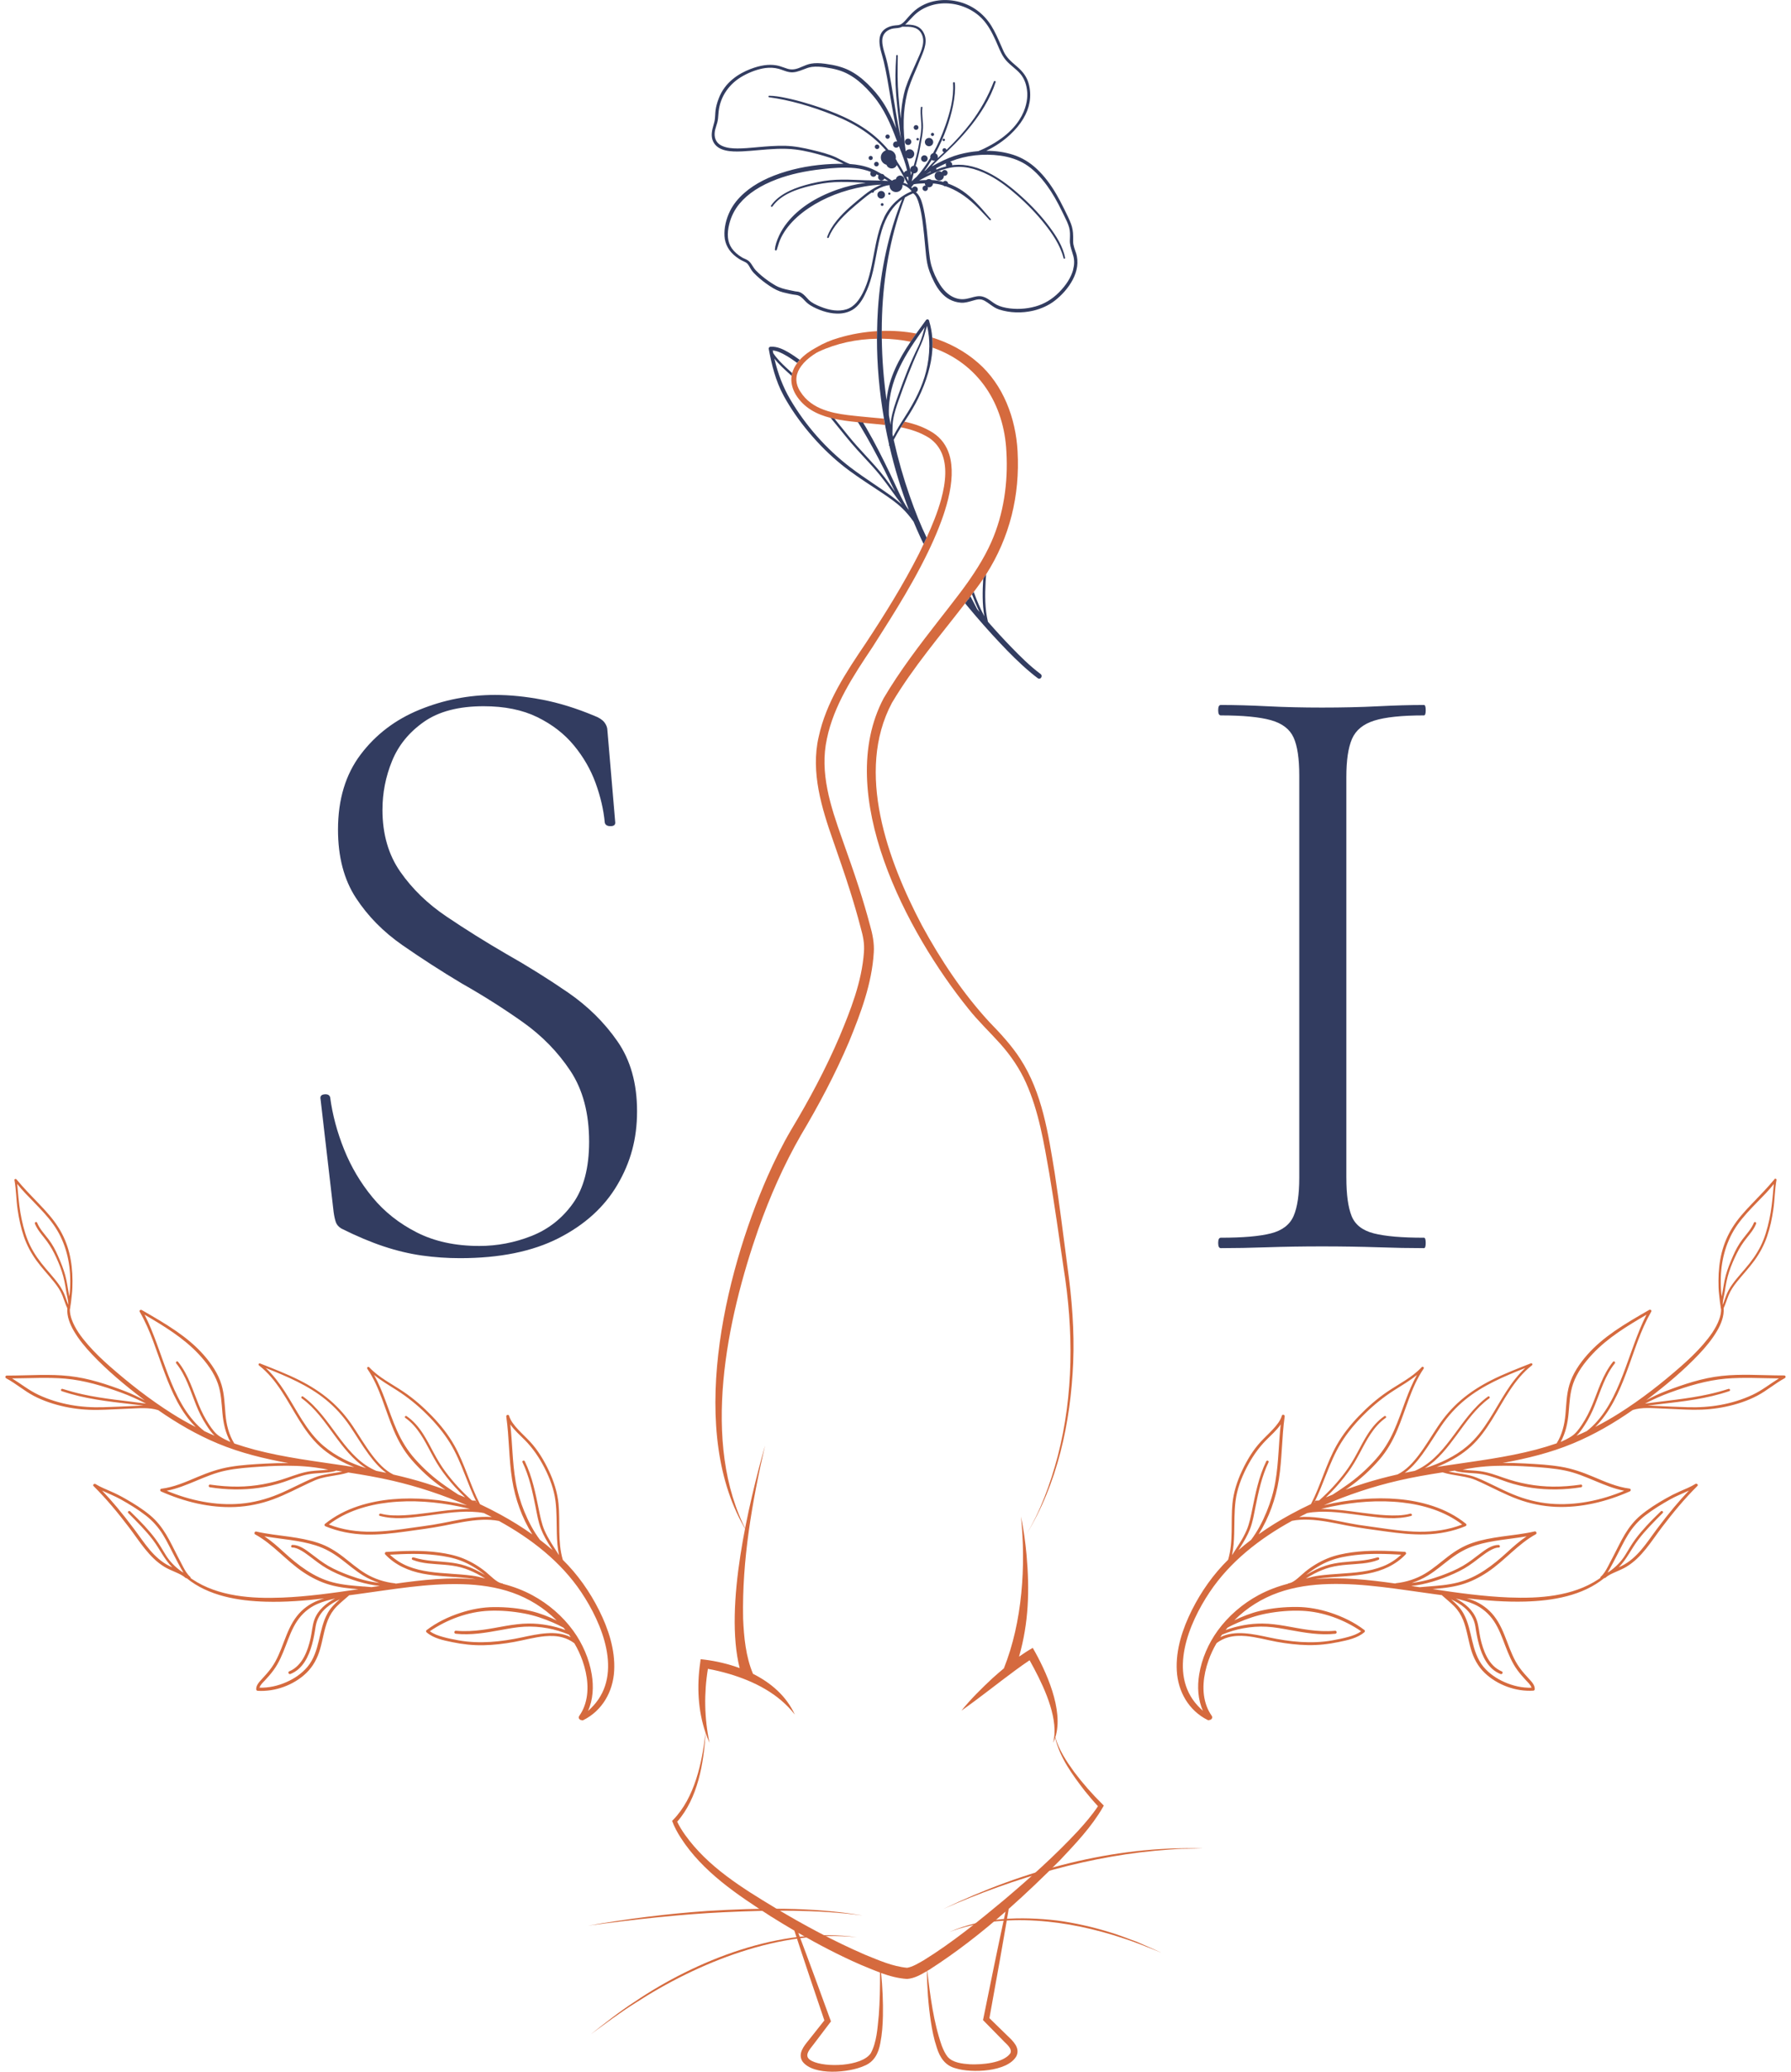 <svg width="166" height="192" viewBox="0 0 166 192" fill="none" xmlns="http://www.w3.org/2000/svg">
<g clip-path="url(#clip0_12_5)">
<path d="M164.471 109.287C163.799 110.098 163.067 110.844 162.339 111.603C161.698 112.27 161.077 112.96 160.582 113.746C160.122 114.478 159.785 115.276 159.575 116.113C159.365 116.955 159.284 117.821 159.278 118.686C159.276 119.123 159.288 119.563 159.34 119.996C159.367 120.224 159.384 120.456 159.415 120.684C159.432 120.802 159.452 120.92 159.471 121.039C159.477 121.14 159.492 121.242 159.519 121.337C159.519 121.341 159.521 121.341 159.523 121.345C159.523 121.662 159.455 121.978 159.346 122.276C159.034 123.14 158.458 123.903 157.862 124.594C157.242 125.309 156.558 125.966 155.848 126.59C154.033 128.188 152.111 129.691 150.065 130.984C149.348 131.438 148.609 131.859 147.856 132.245C149.237 130.868 150.053 129.044 150.73 127.245C151.101 126.262 151.431 125.267 151.799 124.285C152.153 123.342 152.548 122.429 153.049 121.555C153.12 121.43 152.954 121.343 152.856 121.399C151.764 122.029 150.668 122.653 149.632 123.375C148.724 124.007 147.859 124.718 147.124 125.551C146.411 126.362 145.773 127.29 145.461 128.333C145.192 129.229 145.178 130.159 145.095 131.082C145.007 132.037 144.787 132.947 144.279 133.766C143.653 133.982 143.019 134.174 142.377 134.344C139.613 135.072 136.766 135.412 133.944 135.837C133.682 135.876 133.422 135.918 133.16 135.959C133.282 135.909 133.405 135.86 133.526 135.808C134.551 135.364 135.533 134.79 136.356 134.034C137.126 133.327 137.729 132.464 138.28 131.581C139.38 129.817 140.312 127.838 141.992 126.534C142.085 126.461 142.004 126.306 141.892 126.349C140.657 126.843 139.411 127.313 138.224 127.914C137.221 128.422 136.265 129.023 135.412 129.757C134.584 130.468 133.888 131.279 133.282 132.182C132.688 133.07 132.147 133.996 131.502 134.848C130.966 135.555 130.338 136.249 129.533 136.647C128.514 136.878 127.501 137.145 126.499 137.458C125.9 137.645 125.305 137.846 124.716 138.061C124.825 137.987 124.931 137.912 125.037 137.835C126.079 137.099 127.027 136.229 127.861 135.265C128.553 134.465 129.073 133.546 129.489 132.576C130.309 130.667 130.768 128.59 131.947 126.851C132.03 126.731 131.87 126.6 131.77 126.708C130.872 127.668 129.666 128.248 128.591 128.978C127.636 129.624 126.752 130.4 125.954 131.229C125.163 132.05 124.442 132.954 123.882 133.949C122.909 135.681 122.418 137.634 121.508 139.394C120.877 139.69 120.258 140.003 119.646 140.337C118.615 140.899 117.612 141.517 116.656 142.197C117.617 140.665 118.247 138.905 118.529 137.126C118.837 135.186 118.798 133.211 119.072 131.268C119.093 131.123 118.862 131.042 118.816 131.192C118.665 131.685 118.328 132.091 117.983 132.464C117.621 132.854 117.228 133.215 116.866 133.602C116.136 134.386 115.562 135.354 115.111 136.32C114.661 137.282 114.337 138.283 114.231 139.34C114.06 141.05 114.329 142.887 113.83 144.551C112.457 145.903 111.332 147.501 110.471 149.22C109.61 150.938 108.965 152.884 109.071 154.827C109.175 156.765 110.171 158.527 111.935 159.408C111.995 159.437 112.051 159.431 112.099 159.404C112.27 159.404 112.438 159.203 112.309 159.018C112.114 158.738 111.956 158.44 111.837 158.121C111.336 156.773 111.536 155.239 112.002 153.913C112.203 153.336 112.459 152.793 112.761 152.279C113.089 152.032 113.457 151.848 113.861 151.738C114.383 151.597 114.94 151.581 115.474 151.628C116.442 151.715 117.379 151.983 118.332 152.159C119.282 152.333 120.243 152.447 121.21 152.466C122.181 152.484 123.128 152.379 124.076 152.18C124.901 152.008 125.796 151.833 126.455 151.274C126.517 151.222 126.53 151.122 126.459 151.067C125.525 150.349 124.429 149.825 123.311 149.46C122.31 149.135 121.273 148.938 120.218 148.929C119.056 148.921 117.891 149.029 116.76 149.302C115.942 149.499 115.16 149.806 114.403 150.167C114.41 150.161 114.416 150.152 114.424 150.146C115.57 149.002 116.968 148.133 118.494 147.594C119.987 147.066 121.572 146.85 123.15 146.807C126.426 146.715 129.678 147.302 132.912 147.737C133.158 147.771 133.401 147.804 133.646 147.837C133.655 147.849 133.663 147.86 133.673 147.872C134.041 148.21 134.441 148.515 134.79 148.871C135.15 149.24 135.42 149.671 135.612 150.146C135.957 151.008 136.071 151.939 136.329 152.826C136.574 153.67 136.976 154.435 137.614 155.046C138.777 156.162 140.511 156.792 142.119 156.688C142.177 156.684 142.243 156.63 142.248 156.568C142.275 156.197 141.986 155.886 141.751 155.631C141.428 155.283 141.108 154.93 140.831 154.543C139.785 153.083 139.592 151.187 138.477 149.765C137.968 149.114 137.284 148.612 136.512 148.316C136.327 148.243 136.138 148.183 135.946 148.127C137.745 148.337 139.552 148.48 141.366 148.43C143.92 148.357 146.671 147.899 148.699 146.249C148.734 146.257 148.769 146.253 148.803 146.224C149.073 145.975 149.429 145.828 149.761 145.679C150.096 145.53 150.437 145.391 150.751 145.202C152.178 144.338 153.041 142.86 154.02 141.566C155.044 140.217 156.123 138.909 157.325 137.715C157.437 137.603 157.263 137.454 157.144 137.526C156.695 137.804 156.198 138.003 155.715 138.212C155.256 138.414 154.815 138.637 154.378 138.886C153.569 139.348 152.769 139.848 152.053 140.447C151.467 140.94 150.997 141.539 150.604 142.192C150.208 142.85 149.888 143.548 149.531 144.226C149.358 144.553 149.192 144.885 149.017 145.213C148.842 145.538 148.651 145.882 148.368 146.127C148.333 146.158 148.322 146.201 148.326 146.243C148.274 146.28 148.22 146.318 148.166 146.353C145.766 147.957 142.651 148.162 139.848 148.05C137.479 147.955 135.123 147.626 132.777 147.273C133.665 147.203 134.559 147.109 135.418 146.867C136.306 146.616 137.136 146.195 137.899 145.683C139.473 144.628 140.68 143.107 142.352 142.188C142.474 142.122 142.389 141.896 142.252 141.927C141.239 142.161 140.199 142.263 139.172 142.408C138.261 142.537 137.348 142.696 136.475 142.993C135.637 143.277 134.902 143.724 134.204 144.261C133.513 144.79 132.86 145.37 132.114 145.822C131.288 146.322 130.35 146.624 129.391 146.728C129.364 146.73 129.339 146.742 129.321 146.757C126.856 146.407 124.359 146.133 121.882 146.357C122.156 146.305 122.431 146.268 122.71 146.239C124.07 146.096 125.446 146.092 126.792 145.835C128.121 145.58 129.358 145.043 130.294 144.046C130.363 143.973 130.311 143.826 130.207 143.82C129.352 143.768 128.495 143.72 127.636 143.722C126.865 143.722 126.091 143.764 125.326 143.867C124.544 143.975 123.762 144.133 123.03 144.435C122.292 144.74 121.589 145.163 120.971 145.667C120.723 145.868 120.497 146.096 120.249 146.297C120.016 146.485 119.75 146.691 119.445 146.736C119.407 146.742 119.382 146.759 119.363 146.782C118.421 147.026 117.506 147.371 116.647 147.833C115.169 148.631 113.846 149.769 112.858 151.131C111.997 152.319 111.388 153.726 111.149 155.173C110.96 156.311 111.024 157.509 111.496 158.558C111.324 158.402 111.155 158.241 110.999 158.069C108.25 155.069 110.188 150.436 112.122 147.551C114.019 144.719 116.762 142.588 119.748 140.949C120.251 140.845 120.771 140.82 121.283 140.839C122.481 140.882 123.658 141.15 124.831 141.38C126.029 141.614 127.245 141.767 128.453 141.935C129.67 142.103 130.899 142.24 132.13 142.205C133.401 142.168 134.659 141.929 135.834 141.44C135.926 141.403 135.948 141.28 135.869 141.216C134.963 140.48 133.91 139.943 132.804 139.576C130.722 138.888 128.478 138.76 126.303 138.932C125.097 139.027 123.891 139.218 122.71 139.502C122.71 139.502 122.714 139.502 122.714 139.5C124.939 138.532 127.256 137.763 129.622 137.215C130.974 136.902 132.34 136.666 133.711 136.455C134.241 136.627 134.794 136.701 135.343 136.795C135.659 136.849 135.973 136.907 136.281 136.994C136.624 137.091 136.945 137.238 137.267 137.387C138.398 137.912 139.5 138.507 140.673 138.94C141.801 139.355 142.98 139.597 144.18 139.651C146.555 139.755 148.902 139.172 151.063 138.217C151.178 138.167 151.176 137.98 151.038 137.962C149.855 137.808 148.771 137.329 147.684 136.869C146.702 136.453 145.719 136.106 144.662 135.932C143.579 135.752 142.474 135.69 141.378 135.632C140.675 135.594 139.973 135.576 139.272 135.584C141.499 135.18 143.703 134.645 145.798 133.772C147.755 132.958 149.595 131.89 151.331 130.677C152.18 130.402 153.143 130.508 154.016 130.537C154.992 130.568 155.967 130.642 156.944 130.655C157.963 130.667 158.974 130.578 159.972 130.365C160.977 130.151 161.971 129.828 162.88 129.347C163.772 128.876 164.533 128.205 165.419 127.728C165.55 127.657 165.515 127.471 165.359 127.473C164.325 127.477 163.294 127.427 162.26 127.415C161.366 127.404 160.469 127.419 159.579 127.516C158.687 127.614 157.805 127.804 156.944 128.053C156.067 128.306 155.206 128.613 154.355 128.94C153.74 129.177 153.153 129.467 152.575 129.774C152.644 129.722 152.714 129.67 152.783 129.616C154.424 128.36 156.038 127.019 157.46 125.516C158.094 124.844 158.693 124.127 159.157 123.329C159.523 122.701 159.812 121.973 159.756 121.238C159.937 120.854 160.053 120.444 160.212 120.05C160.397 119.592 160.675 119.19 160.981 118.806C161.513 118.143 162.1 117.525 162.601 116.837C163.104 116.144 163.504 115.402 163.782 114.594C164.061 113.785 164.24 112.942 164.362 112.096C164.496 111.19 164.489 110.262 164.656 109.36C164.676 109.252 164.533 109.194 164.466 109.275L164.471 109.287ZM150.308 145.126C150.219 145.169 150.127 145.211 150.034 145.252C150.774 144.512 151.198 143.548 151.826 142.719C152.509 141.815 153.32 141.021 154.114 140.219C154.222 140.111 154.037 139.968 153.931 140.072C153.471 140.518 153.018 140.965 152.586 141.436C152.222 141.832 151.874 142.24 151.556 142.673C151.221 143.129 150.947 143.614 150.649 144.095C150.26 144.728 149.759 145.229 149.173 145.642C149.115 145.673 149.056 145.706 149 145.741C149 145.741 149 145.741 148.998 145.741C149.077 145.619 149.15 145.495 149.219 145.368C149.416 145.014 149.603 144.653 149.793 144.294C150.161 143.6 150.489 142.881 150.907 142.213C151.331 141.531 151.851 140.945 152.488 140.451C153.216 139.889 154.002 139.411 154.802 138.961C155.36 138.648 155.957 138.418 156.535 138.146C156.065 138.642 155.609 139.152 155.173 139.674C154.638 140.312 154.124 140.969 153.623 141.635C153.12 142.302 152.654 143.009 152.109 143.646C151.608 144.232 151.009 144.781 150.308 145.124V145.126ZM134.507 148.229C134.954 148.438 135.381 148.687 135.755 149.01C136.281 149.464 136.641 150.055 136.745 150.745C136.83 151.307 136.93 151.867 137.08 152.414C137.383 153.517 137.943 154.707 139.082 155.146C139.245 155.208 139.353 154.968 139.193 154.901C138.575 154.644 138.12 154.134 137.812 153.552C137.529 153.017 137.348 152.43 137.215 151.844C137.086 151.27 137.061 150.652 136.855 150.098C136.518 149.197 135.772 148.591 134.938 148.146C135.514 148.287 136.09 148.434 136.633 148.679C137.385 149.018 138.011 149.564 138.469 150.25C138.937 150.953 139.222 151.753 139.521 152.534C139.827 153.33 140.151 154.126 140.663 154.814C140.906 155.142 141.177 155.449 141.453 155.747C141.607 155.913 141.888 156.164 141.946 156.415C141.089 156.442 140.23 156.24 139.448 155.896C138.712 155.571 138.02 155.102 137.502 154.483C136.922 153.786 136.658 152.924 136.45 152.057C136.242 151.189 136.075 150.295 135.63 149.506C135.343 148.996 134.936 148.606 134.507 148.233V148.229ZM131.56 147.097C131.417 147.076 131.273 147.053 131.132 147.033C131.022 147.016 130.91 146.999 130.799 146.983C131.12 146.95 131.44 146.902 131.758 146.838C132.444 146.699 133.114 146.496 133.769 146.251C134.437 146 135.104 145.714 135.722 145.358C136.304 145.022 136.824 144.603 137.358 144.199C137.6 144.017 137.847 143.84 138.111 143.693C138.35 143.561 138.635 143.422 138.914 143.424C139.072 143.424 139.045 143.183 138.891 143.181C138.261 143.177 137.679 143.621 137.198 143.981C136.664 144.386 136.142 144.802 135.56 145.138C134.938 145.497 134.264 145.774 133.592 146.021C132.71 146.347 131.787 146.597 130.849 146.703C131.373 146.533 131.877 146.305 132.349 146.017C133.085 145.565 133.734 144.993 134.42 144.475C135.137 143.932 135.888 143.498 136.749 143.227C138.29 142.74 139.914 142.659 141.499 142.381C140.858 142.814 140.272 143.324 139.704 143.849C138.377 145.07 136.918 146.199 135.139 146.657C134.206 146.898 133.235 146.968 132.278 147.041C132.051 147.058 131.81 147.084 131.565 147.101L131.56 147.097ZM122.262 146.023C121.842 146.079 121.435 146.179 121.029 146.293C121.281 146.137 121.535 145.988 121.799 145.851C122.269 145.607 122.762 145.403 123.275 145.262C123.781 145.126 124.303 145.061 124.822 145.016C125.802 144.931 126.836 144.933 127.761 144.562C127.909 144.502 127.823 144.29 127.674 144.336C127.11 144.504 126.54 144.603 125.956 144.657C124.922 144.752 123.882 144.777 122.886 145.099C122.24 145.308 121.639 145.615 121.058 145.963C121.096 145.932 121.133 145.901 121.169 145.872C121.803 145.366 122.512 144.941 123.271 144.647C123.999 144.365 124.779 144.222 125.552 144.129C126.985 143.954 128.429 144.004 129.866 144.085C129.377 144.551 128.801 144.914 128.171 145.165C126.925 145.662 125.563 145.756 124.24 145.847C123.581 145.893 122.92 145.936 122.264 146.021L122.262 146.023ZM113.102 151.732C113.156 151.651 113.212 151.572 113.268 151.496C113.902 151.23 114.564 151.029 115.242 150.905C115.951 150.774 116.674 150.724 117.394 150.762C118.122 150.799 118.837 150.938 119.555 151.067C120.944 151.319 122.352 151.572 123.766 151.413C123.945 151.392 123.918 151.118 123.739 151.135C122.915 151.21 122.094 151.162 121.277 151.054C119.854 150.865 118.448 150.478 117.007 150.467C115.838 150.459 114.693 150.679 113.597 151.067C113.655 150.996 113.713 150.923 113.771 150.855C114.071 150.681 114.387 150.534 114.705 150.397C115.572 150.02 116.46 149.715 117.392 149.539C118.465 149.336 119.586 149.238 120.68 149.286C122.616 149.371 124.562 150.09 126.158 151.181C125.808 151.444 125.376 151.593 124.958 151.707C124.477 151.842 123.98 151.941 123.487 152.028C121.539 152.375 119.542 152.157 117.621 151.751C116.161 151.44 114.455 151.05 113.1 151.732H113.102ZM120.42 140.598C120.663 140.472 120.906 140.35 121.15 140.231C121.512 140.159 121.882 140.124 122.252 140.109C123.749 140.053 125.243 140.323 126.721 140.509C128.065 140.679 129.468 140.851 130.793 140.493C130.932 140.455 130.851 140.246 130.712 140.283C130.007 140.474 129.227 140.47 128.505 140.433C127.006 140.352 125.525 140.068 124.032 139.931C123.512 139.883 122.974 139.846 122.435 139.852C122.764 139.769 123.094 139.693 123.425 139.624C125.567 139.183 127.792 139.002 129.972 139.249C131.951 139.473 133.931 140.07 135.524 141.291C134.247 141.784 132.893 141.975 131.525 141.958C130.257 141.942 128.998 141.763 127.744 141.581C127.12 141.49 126.492 141.411 125.868 141.314C125.292 141.222 124.723 141.104 124.153 140.99C122.992 140.76 121.663 140.505 120.42 140.6V140.598ZM115.961 142.707C115.558 143.013 115.165 143.335 114.784 143.666C114.84 143.579 114.896 143.492 114.952 143.403C115.298 142.862 115.628 142.306 115.861 141.703C116.113 141.052 116.223 140.358 116.36 139.676C116.645 138.258 116.945 136.834 117.575 135.522C117.639 135.387 117.427 135.294 117.363 135.429C117.011 136.154 116.753 136.921 116.55 137.7C116.367 138.395 116.225 139.098 116.082 139.8C115.94 140.493 115.816 141.187 115.533 141.84C115.179 142.657 114.661 143.382 114.191 144.133C114.327 143.482 114.372 142.81 114.391 142.147C114.42 141.133 114.391 140.113 114.518 139.104C114.655 138.028 115.042 137.002 115.535 136.038C116.019 135.093 116.618 134.206 117.371 133.451C117.814 133.007 118.336 132.549 118.704 132.01C118.613 132.831 118.563 133.656 118.509 134.481C118.446 135.433 118.371 136.386 118.207 137.325C118.041 138.281 117.768 139.201 117.4 140.099C117.022 141.019 116.556 141.915 115.961 142.709V142.707ZM123.516 138.519C123.306 138.604 123.098 138.689 122.89 138.776C123.065 138.61 123.238 138.441 123.404 138.268C123.961 137.694 124.475 137.081 124.949 136.438C125.357 135.883 125.698 135.292 126.02 134.684C126.659 133.486 127.291 132.211 128.433 131.407C128.539 131.333 128.42 131.171 128.312 131.245C127.684 131.675 127.193 132.257 126.784 132.891C126.422 133.453 126.116 134.05 125.802 134.639C125.467 135.267 125.107 135.87 124.679 136.442C123.97 137.387 123.167 138.256 122.285 139.04C122.264 139.048 122.244 139.058 122.223 139.067C122.144 139.075 122.065 139.079 121.984 139.075C121.89 139.069 121.844 139.162 121.869 139.226C121.851 139.234 121.834 139.243 121.815 139.251C122.227 138.424 122.56 137.56 122.899 136.699C123.3 135.684 123.716 134.664 124.292 133.731C124.899 132.746 125.663 131.849 126.486 131.038C127.318 130.217 128.231 129.477 129.217 128.849C129.932 128.393 130.672 127.964 131.328 127.427C130.912 128.171 130.589 128.963 130.288 129.763C129.932 130.715 129.61 131.679 129.194 132.605C128.765 133.565 128.227 134.44 127.528 135.225C126.69 136.169 125.74 137.012 124.698 137.727C124.307 137.995 123.918 138.271 123.514 138.519H123.516ZM132.07 136.071C133.282 135.3 134.177 134.135 135.017 132.993C135.911 131.774 136.795 130.493 138.036 129.593C138.145 129.515 138.022 129.349 137.914 129.428C137.234 129.921 136.664 130.52 136.131 131.169C135.181 132.328 134.389 133.613 133.355 134.703C132.846 135.24 132.272 135.723 131.621 136.079C131.461 136.167 131.296 136.243 131.13 136.314C130.822 136.374 130.512 136.436 130.205 136.5C130.835 136.046 131.355 135.431 131.81 134.813C132.44 133.961 132.977 133.047 133.569 132.172C134.193 131.25 134.932 130.435 135.795 129.728C137.44 128.385 139.409 127.56 141.37 126.783C140.686 127.417 140.122 128.167 139.617 128.949C138.492 130.68 137.6 132.663 135.994 134.023C134.846 134.995 133.488 135.617 132.072 136.073L132.07 136.071ZM153.567 130.302C153.288 130.288 152.999 130.271 152.71 130.269C153.074 130.224 153.436 130.178 153.8 130.136C155.984 129.886 158.194 129.643 160.282 128.926C160.417 128.88 160.338 128.677 160.203 128.721C159.592 128.916 158.972 129.086 158.344 129.222C156.408 129.647 154.428 129.815 152.467 130.083C153.216 129.697 153.979 129.353 154.775 129.063C156.452 128.451 158.178 127.927 159.964 127.771C161.601 127.63 163.244 127.738 164.882 127.749C164.059 128.252 163.304 128.868 162.422 129.276C160.538 130.151 158.496 130.481 156.429 130.418C155.476 130.389 154.52 130.35 153.567 130.302ZM134.258 136.38C134.457 136.349 134.659 136.32 134.859 136.291C134.875 136.314 134.9 136.33 134.925 136.337C135.736 136.548 136.587 136.482 137.408 136.633C138.194 136.778 138.939 137.089 139.69 137.346C140.432 137.599 141.193 137.775 141.971 137.889C143.489 138.111 145.03 138.078 146.542 137.837C146.698 137.812 146.677 137.568 146.519 137.591C145.664 137.715 144.799 137.785 143.934 137.777C142.37 137.763 140.842 137.475 139.367 136.958C138.656 136.71 137.937 136.442 137.184 136.345C136.647 136.274 136.1 136.274 135.564 136.206C135.734 136.173 135.903 136.14 136.073 136.111C136.323 136.073 136.574 136.036 136.824 135.997C137.419 135.92 138.02 135.872 138.621 135.854C139.713 135.816 140.804 135.86 141.892 135.93C142.959 136.001 144.03 136.073 145.078 136.291C146.977 136.685 148.643 137.792 150.541 138.161C149.462 138.61 148.339 138.959 147.189 139.17C146.045 139.38 144.872 139.458 143.714 139.361C142.506 139.257 141.339 138.953 140.22 138.49C139.076 138.018 137.995 137.402 136.847 136.938C136.017 136.602 135.117 136.571 134.254 136.38H134.258ZM147.058 132.638C146.746 132.786 146.43 132.927 146.112 133.063C146.415 132.777 146.654 132.421 146.881 132.073C147.268 131.478 147.576 130.847 147.84 130.19C148.368 128.876 148.774 127.477 149.674 126.353C149.766 126.242 149.589 126.101 149.499 126.212C149.015 126.814 148.661 127.502 148.362 128.211C148.091 128.855 147.863 129.517 147.596 130.163C147.326 130.827 147.008 131.455 146.611 132.052C146.347 132.448 146.06 132.846 145.658 133.113C145.355 133.314 145.02 133.47 144.687 133.625C144.677 133.629 144.666 133.633 144.656 133.636C145.105 132.806 145.305 131.905 145.388 130.955C145.469 130.039 145.502 129.11 145.808 128.234C146.168 127.199 146.856 126.281 147.603 125.487C149.027 123.97 150.82 122.89 152.604 121.845C152.163 122.701 151.812 123.613 151.477 124.511C150.766 126.418 150.169 128.395 149.142 130.165C148.649 131.013 148.046 131.807 147.297 132.448C147.22 132.514 147.141 132.576 147.06 132.638H147.058ZM164.408 109.727C164.325 110.606 164.267 111.491 164.117 112.361C163.969 113.222 163.768 114.076 163.452 114.89C163.142 115.684 162.693 116.399 162.171 117.069C161.644 117.745 161.037 118.356 160.542 119.055C160.303 119.391 160.112 119.741 159.968 120.129C159.87 120.392 159.783 120.661 159.679 120.922C159.677 120.906 159.675 120.891 159.673 120.875C159.675 120.475 159.81 120.056 159.866 119.677C159.958 119.061 160.07 118.449 160.268 117.857C160.457 117.282 160.704 116.717 160.971 116.176C161.228 115.651 161.54 115.174 161.906 114.718C162.233 114.312 162.576 113.902 162.767 113.41C162.819 113.278 162.618 113.186 162.564 113.319C162.324 113.906 161.875 114.37 161.497 114.868C161.133 115.344 160.854 115.873 160.617 116.422C160.367 116.998 160.124 117.583 159.958 118.188C159.8 118.76 159.731 119.343 159.621 119.925C159.606 120 159.592 120.077 159.575 120.155C159.563 120.052 159.55 119.948 159.54 119.845C159.49 119.362 159.482 118.872 159.496 118.387C159.546 116.646 160.035 114.915 161.052 113.489C161.572 112.757 162.193 112.108 162.817 111.466C163.36 110.906 163.928 110.349 164.408 109.731V109.727Z" fill="#D56A3E"/>
<path d="M1.34 109.372C1.507 110.274 1.5 111.201 1.633 112.108C1.758 112.954 1.935 113.798 2.214 114.606C2.492 115.415 2.892 116.157 3.395 116.849C3.896 117.537 4.485 118.155 5.015 118.818C5.323 119.202 5.601 119.604 5.784 120.062C5.942 120.456 6.059 120.866 6.24 121.25C6.184 121.986 6.475 122.713 6.839 123.342C7.305 124.142 7.903 124.859 8.536 125.528C9.956 127.031 11.57 128.372 13.213 129.629C13.281 129.68 13.352 129.734 13.421 129.786C12.841 129.481 12.256 129.191 11.641 128.953C10.79 128.625 9.929 128.319 9.051 128.066C8.19 127.817 7.309 127.628 6.417 127.529C5.526 127.431 4.63 127.417 3.736 127.427C2.702 127.44 1.671 127.489 0.637 127.485C0.481 127.485 0.446 127.67 0.577 127.74C1.463 128.215 2.226 128.889 3.116 129.359C4.025 129.838 5.019 130.161 6.024 130.377C7.022 130.59 8.032 130.68 9.051 130.667C10.029 130.655 11.004 130.58 11.98 130.549C12.853 130.52 13.816 130.414 14.664 130.69C16.401 131.9 18.241 132.968 20.198 133.785C22.293 134.657 24.497 135.19 26.724 135.596C26.023 135.588 25.32 135.607 24.617 135.644C23.521 135.702 22.417 135.764 21.334 135.945C20.279 136.121 19.294 136.467 18.312 136.882C17.224 137.342 16.141 137.823 14.958 137.974C14.82 137.993 14.816 138.177 14.933 138.229C17.091 139.185 19.441 139.767 21.816 139.664C23.016 139.61 24.197 139.367 25.323 138.953C26.495 138.519 27.598 137.926 28.729 137.4C29.051 137.251 29.372 137.103 29.715 137.006C30.022 136.919 30.339 136.859 30.653 136.807C31.202 136.714 31.755 136.639 32.285 136.467C33.656 136.681 35.022 136.915 36.374 137.228C38.738 137.775 41.057 138.546 43.282 139.512C43.282 139.512 43.286 139.512 43.286 139.514C42.105 139.23 40.901 139.04 39.693 138.944C37.517 138.772 35.273 138.901 33.192 139.589C32.085 139.956 31.033 140.493 30.126 141.229C30.047 141.293 30.07 141.413 30.162 141.452C31.337 141.942 32.595 142.18 33.866 142.217C35.097 142.253 36.326 142.116 37.542 141.948C38.753 141.78 39.967 141.627 41.165 141.392C42.338 141.162 43.515 140.897 44.713 140.851C45.225 140.833 45.745 140.857 46.248 140.961C49.234 142.601 51.979 144.732 53.874 147.563C55.808 150.449 57.746 155.082 54.997 158.081C54.841 158.251 54.674 158.413 54.5 158.57C54.972 157.522 55.034 156.323 54.847 155.185C54.608 153.738 53.998 152.331 53.138 151.143C52.15 149.781 50.829 148.645 49.349 147.845C48.49 147.381 47.575 147.037 46.633 146.794C46.616 146.771 46.589 146.753 46.551 146.749C46.246 146.703 45.98 146.498 45.746 146.309C45.499 146.108 45.272 145.88 45.025 145.679C44.407 145.175 43.704 144.752 42.966 144.448C42.234 144.147 41.452 143.988 40.67 143.88C39.905 143.776 39.131 143.735 38.36 143.735C37.503 143.735 36.646 143.78 35.789 143.832C35.685 143.838 35.633 143.985 35.702 144.058C36.638 145.055 37.875 145.592 39.204 145.847C40.55 146.106 41.928 146.108 43.286 146.251C43.565 146.28 43.84 146.318 44.114 146.369C41.637 146.145 39.139 146.419 36.675 146.769C36.657 146.753 36.634 146.742 36.605 146.74C35.646 146.635 34.71 146.334 33.882 145.835C33.136 145.383 32.481 144.802 31.792 144.274C31.093 143.737 30.359 143.287 29.521 143.005C28.648 142.711 27.735 142.549 26.824 142.42C25.797 142.275 24.757 142.174 23.744 141.94C23.609 141.908 23.521 142.132 23.644 142.201C25.318 143.119 26.522 144.641 28.097 145.696C28.86 146.208 29.692 146.628 30.578 146.879C31.437 147.122 32.331 147.215 33.219 147.286C30.873 147.636 28.517 147.968 26.148 148.063C23.345 148.175 20.23 147.97 17.83 146.365C17.776 146.33 17.724 146.293 17.669 146.255C17.674 146.214 17.663 146.168 17.628 146.139C17.345 145.895 17.154 145.551 16.979 145.225C16.804 144.898 16.638 144.566 16.465 144.238C16.11 143.561 15.79 142.862 15.392 142.205C14.999 141.552 14.529 140.951 13.943 140.459C13.227 139.858 12.427 139.361 11.618 138.899C11.183 138.65 10.742 138.426 10.28 138.225C9.796 138.013 9.301 137.817 8.852 137.539C8.733 137.466 8.559 137.615 8.671 137.727C9.873 138.923 10.954 140.229 11.975 141.579C12.957 142.874 13.82 144.35 15.245 145.215C15.559 145.405 15.9 145.542 16.235 145.691C16.567 145.839 16.923 145.988 17.193 146.237C17.224 146.266 17.262 146.27 17.297 146.262C19.323 147.912 22.074 148.37 24.63 148.442C26.443 148.494 28.251 148.349 30.049 148.14C29.858 148.196 29.669 148.256 29.484 148.328C28.71 148.627 28.028 149.126 27.519 149.777C26.404 151.199 26.21 153.096 25.164 154.555C24.888 154.941 24.568 155.295 24.245 155.643C24.01 155.898 23.721 156.209 23.748 156.58C23.752 156.641 23.817 156.696 23.877 156.701C25.487 156.804 27.219 156.174 28.382 155.059C29.02 154.445 29.424 153.683 29.667 152.839C29.925 151.95 30.039 151.021 30.384 150.159C30.576 149.682 30.846 149.251 31.206 148.884C31.555 148.525 31.954 148.222 32.322 147.885C32.335 147.874 32.343 147.862 32.35 147.849C32.595 147.816 32.838 147.783 33.084 147.75C36.318 147.315 39.57 146.728 42.846 146.819C44.424 146.863 46.009 147.078 47.502 147.607C49.028 148.146 50.426 149.014 51.572 150.159C51.578 150.165 51.584 150.173 51.592 150.179C50.835 149.819 50.053 149.512 49.236 149.315C48.105 149.041 46.94 148.934 45.778 148.942C44.723 148.948 43.688 149.147 42.685 149.472C41.569 149.835 40.471 150.362 39.537 151.079C39.466 151.133 39.478 151.232 39.541 151.286C40.2 151.846 41.096 152.022 41.92 152.192C42.868 152.389 43.815 152.495 44.786 152.478C45.753 152.459 46.714 152.345 47.664 152.171C48.616 151.997 49.554 151.728 50.521 151.641C51.058 151.593 51.615 151.608 52.135 151.751C52.539 151.86 52.905 152.045 53.235 152.292C53.537 152.806 53.793 153.351 53.994 153.925C54.458 155.252 54.66 156.786 54.159 158.133C54.04 158.452 53.882 158.751 53.687 159.031C53.558 159.215 53.726 159.416 53.897 159.416C53.942 159.443 54.001 159.451 54.061 159.42C55.827 158.539 56.821 156.775 56.925 154.839C57.031 152.895 56.384 150.95 55.525 149.232C54.664 147.514 53.539 145.915 52.166 144.564C51.667 142.899 51.935 141.063 51.765 139.353C51.659 138.295 51.334 137.294 50.885 136.332C50.434 135.366 49.86 134.398 49.13 133.615C48.768 133.225 48.375 132.866 48.013 132.477C47.668 132.104 47.331 131.697 47.179 131.204C47.134 131.055 46.903 131.136 46.924 131.281C47.2 133.225 47.159 135.198 47.466 137.139C47.749 138.917 48.379 140.677 49.34 142.209C48.383 141.529 47.381 140.911 46.35 140.35C45.738 140.016 45.118 139.703 44.488 139.406C43.578 137.647 43.087 135.696 42.113 133.961C41.556 132.966 40.834 132.062 40.042 131.241C39.243 130.412 38.362 129.637 37.405 128.99C36.33 128.261 35.124 127.68 34.225 126.72C34.126 126.613 33.965 126.741 34.049 126.863C35.23 128.603 35.689 130.682 36.507 132.589C36.923 133.559 37.443 134.475 38.135 135.277C38.969 136.241 39.917 137.112 40.959 137.848C41.065 137.922 41.173 137.999 41.279 138.074C40.691 137.86 40.096 137.659 39.497 137.47C38.495 137.157 37.484 136.892 36.463 136.66C35.658 136.26 35.03 135.567 34.494 134.861C33.847 134.009 33.306 133.082 32.714 132.195C32.108 131.289 31.414 130.481 30.584 129.77C29.731 129.036 28.775 128.435 27.772 127.927C26.585 127.326 25.339 126.855 24.104 126.362C23.991 126.316 23.91 126.474 24.004 126.546C25.684 127.852 26.618 129.83 27.716 131.594C28.265 132.477 28.868 133.337 29.64 134.046C30.463 134.803 31.447 135.377 32.47 135.82C32.591 135.872 32.714 135.924 32.836 135.972C32.576 135.93 32.314 135.889 32.052 135.849C29.23 135.426 26.383 135.084 23.619 134.357C22.977 134.187 22.342 133.994 21.716 133.779C21.209 132.96 20.986 132.05 20.901 131.094C20.818 130.172 20.801 129.241 20.535 128.345C20.223 127.303 19.585 126.376 18.872 125.564C18.137 124.73 17.274 124.019 16.363 123.387C15.328 122.668 14.232 122.042 13.14 121.412C13.042 121.356 12.876 121.443 12.947 121.567C13.448 122.442 13.843 123.354 14.197 124.297C14.565 125.28 14.895 126.275 15.265 127.257C15.943 129.056 16.759 130.881 18.139 132.257C17.387 131.871 16.648 131.451 15.931 130.997C13.887 129.703 11.963 128.2 10.147 126.602C9.438 125.978 8.754 125.321 8.134 124.606C7.537 123.916 6.961 123.153 6.649 122.288C6.541 121.99 6.473 121.675 6.473 121.358C6.473 121.356 6.477 121.354 6.477 121.349C6.504 121.252 6.518 121.153 6.525 121.051C6.545 120.933 6.566 120.815 6.581 120.696C6.612 120.468 6.629 120.238 6.656 120.008C6.708 119.575 6.72 119.136 6.718 118.698C6.714 117.834 6.631 116.967 6.421 116.126C6.213 115.288 5.876 114.488 5.414 113.759C4.921 112.975 4.297 112.283 3.657 111.615C2.927 110.856 2.197 110.11 1.525 109.3C1.459 109.219 1.315 109.277 1.336 109.385L1.34 109.372ZM13.891 143.648C13.346 143.011 12.882 142.304 12.377 141.637C11.876 140.972 11.362 140.314 10.828 139.676C10.389 139.151 9.935 138.642 9.465 138.148C10.041 138.42 10.638 138.65 11.198 138.963C11.998 139.413 12.787 139.889 13.512 140.453C14.149 140.947 14.668 141.533 15.093 142.215C15.509 142.883 15.839 143.602 16.207 144.296C16.397 144.655 16.584 145.016 16.781 145.37C16.852 145.497 16.925 145.621 17.002 145.743C17.002 145.743 17.002 145.743 17 145.743C16.944 145.708 16.885 145.675 16.827 145.644C16.241 145.231 15.739 144.73 15.351 144.097C15.055 143.617 14.781 143.131 14.444 142.675C14.126 142.242 13.778 141.834 13.415 141.438C12.982 140.967 12.529 140.518 12.069 140.074C11.963 139.97 11.778 140.113 11.886 140.221C12.68 141.025 13.492 141.819 14.174 142.721C14.802 143.55 15.226 144.516 15.966 145.254C15.873 145.213 15.781 145.173 15.692 145.128C14.991 144.786 14.392 144.236 13.891 143.65V143.648ZM30.37 149.501C29.925 150.289 29.758 151.183 29.55 152.053C29.342 152.92 29.08 153.782 28.498 154.478C27.98 155.098 27.288 155.567 26.552 155.892C25.772 156.238 24.911 156.437 24.054 156.41C24.11 156.16 24.391 155.907 24.547 155.743C24.825 155.447 25.094 155.138 25.337 154.81C25.849 154.122 26.173 153.326 26.479 152.53C26.778 151.748 27.065 150.948 27.531 150.246C27.989 149.56 28.614 149.014 29.367 148.674C29.91 148.43 30.484 148.283 31.062 148.142C30.228 148.587 29.48 149.193 29.145 150.094C28.939 150.648 28.914 151.266 28.785 151.84C28.652 152.428 28.471 153.013 28.188 153.548C27.88 154.13 27.425 154.64 26.807 154.897C26.647 154.964 26.755 155.204 26.918 155.142C28.057 154.702 28.617 153.513 28.92 152.41C29.072 151.863 29.17 151.303 29.255 150.741C29.361 150.051 29.719 149.46 30.245 149.006C30.619 148.683 31.046 148.434 31.493 148.225C31.062 148.598 30.657 148.987 30.37 149.497V149.501ZM33.726 147.037C32.77 146.964 31.796 146.894 30.865 146.653C29.087 146.195 27.625 145.065 26.3 143.845C25.73 143.32 25.146 142.81 24.505 142.377C26.09 142.655 27.716 142.736 29.255 143.223C30.118 143.496 30.867 143.927 31.584 144.471C32.27 144.989 32.919 145.561 33.656 146.013C34.128 146.303 34.631 146.531 35.155 146.699C34.217 146.595 33.294 146.342 32.412 146.017C31.74 145.77 31.064 145.49 30.445 145.134C29.862 144.798 29.34 144.381 28.806 143.977C28.326 143.617 27.743 143.173 27.113 143.177C26.957 143.177 26.932 143.42 27.09 143.42C27.369 143.42 27.656 143.556 27.893 143.689C28.157 143.836 28.404 144.012 28.646 144.195C29.18 144.599 29.7 145.018 30.282 145.354C30.9 145.712 31.568 145.996 32.235 146.247C32.89 146.494 33.56 146.695 34.246 146.834C34.562 146.898 34.883 146.948 35.205 146.979C35.095 146.995 34.982 147.012 34.872 147.028C34.729 147.049 34.585 147.072 34.444 147.093C34.198 147.078 33.957 147.051 33.73 147.033L33.726 147.037ZM41.764 145.849C40.439 145.756 39.077 145.665 37.834 145.167C37.203 144.914 36.627 144.553 36.139 144.087C37.576 144.006 39.019 143.956 40.452 144.131C41.225 144.224 42.005 144.367 42.733 144.649C43.492 144.941 44.199 145.368 44.836 145.874C44.873 145.903 44.91 145.934 44.946 145.965C44.368 145.617 43.765 145.31 43.118 145.101C42.122 144.777 41.082 144.755 40.048 144.659C39.464 144.605 38.892 144.506 38.331 144.338C38.183 144.294 38.096 144.506 38.243 144.564C39.167 144.935 40.202 144.935 41.182 145.018C41.702 145.063 42.224 145.126 42.729 145.264C43.241 145.403 43.733 145.609 44.206 145.853C44.468 145.99 44.723 146.139 44.975 146.295C44.569 146.181 44.162 146.079 43.742 146.025C43.087 145.938 42.425 145.897 41.766 145.851L41.764 145.849ZM48.379 151.748C46.458 152.157 44.461 152.372 42.513 152.026C42.02 151.939 41.525 151.84 41.042 151.705C40.627 151.589 40.192 151.442 39.843 151.178C41.438 150.088 43.384 149.369 45.32 149.284C46.414 149.236 47.533 149.334 48.608 149.537C49.54 149.713 50.428 150.018 51.295 150.395C51.613 150.534 51.929 150.681 52.229 150.853C52.289 150.923 52.347 150.994 52.403 151.064C51.31 150.679 50.162 150.457 48.993 150.465C47.55 150.476 46.146 150.863 44.723 151.052C43.906 151.16 43.085 151.21 42.261 151.133C42.082 151.116 42.055 151.39 42.234 151.411C43.65 151.57 45.056 151.315 46.445 151.064C47.161 150.934 47.878 150.797 48.606 150.76C49.326 150.722 50.049 150.774 50.758 150.903C51.436 151.027 52.098 151.228 52.732 151.494C52.788 151.572 52.844 151.651 52.898 151.73C51.545 151.048 49.839 151.438 48.377 151.748H48.379ZM41.847 140.988C41.275 141.1 40.706 141.22 40.132 141.311C39.508 141.411 38.882 141.49 38.256 141.579C37.004 141.761 35.743 141.94 34.475 141.956C33.106 141.975 31.753 141.782 30.476 141.289C32.069 140.068 34.051 139.471 36.028 139.247C38.206 139.002 40.433 139.181 42.575 139.622C42.908 139.69 43.236 139.767 43.565 139.85C43.026 139.844 42.486 139.881 41.968 139.929C40.473 140.066 38.994 140.35 37.495 140.43C36.771 140.47 35.993 140.472 35.288 140.281C35.149 140.244 35.068 140.453 35.207 140.491C36.532 140.849 37.935 140.677 39.279 140.507C40.758 140.321 42.253 140.049 43.748 140.107C44.118 140.122 44.488 140.157 44.85 140.229C45.096 140.35 45.339 140.472 45.58 140.596C44.337 140.503 43.008 140.758 41.847 140.986V140.988ZM48.602 140.097C48.234 139.201 47.961 138.279 47.795 137.323C47.631 136.382 47.556 135.431 47.493 134.479C47.439 133.654 47.389 132.829 47.298 132.008C47.666 132.547 48.19 133.005 48.631 133.449C49.382 134.203 49.983 135.091 50.467 136.036C50.96 136.998 51.347 138.026 51.484 139.102C51.613 140.111 51.582 141.131 51.611 142.145C51.63 142.81 51.676 143.482 51.811 144.131C51.339 143.378 50.823 142.653 50.469 141.838C50.187 141.187 50.062 140.491 49.92 139.798C49.777 139.096 49.635 138.393 49.452 137.698C49.249 136.919 48.991 136.154 48.639 135.427C48.575 135.292 48.363 135.387 48.427 135.52C49.057 136.832 49.359 138.256 49.642 139.674C49.779 140.356 49.889 141.05 50.141 141.701C50.372 142.302 50.702 142.858 51.05 143.401C51.106 143.488 51.162 143.577 51.218 143.664C50.835 143.33 50.442 143.011 50.041 142.704C49.448 141.911 48.98 141.015 48.602 140.095V140.097ZM41.3 137.725C40.258 137.01 39.31 136.167 38.47 135.223C37.771 134.438 37.233 133.561 36.804 132.603C36.39 131.675 36.068 130.711 35.71 129.761C35.411 128.961 35.086 128.171 34.67 127.425C35.325 127.962 36.066 128.393 36.781 128.847C37.769 129.475 38.68 130.217 39.512 131.036C40.335 131.847 41.099 132.744 41.706 133.729C42.282 134.662 42.698 135.681 43.099 136.697C43.438 137.555 43.771 138.422 44.183 139.249C44.164 139.241 44.147 139.232 44.129 139.224C44.154 139.16 44.108 139.067 44.014 139.073C43.935 139.077 43.854 139.073 43.775 139.064C43.754 139.056 43.733 139.046 43.713 139.037C42.831 138.254 42.026 137.385 41.319 136.44C40.891 135.868 40.533 135.265 40.196 134.637C39.882 134.048 39.576 133.451 39.214 132.889C38.805 132.253 38.314 131.672 37.686 131.243C37.578 131.171 37.459 131.33 37.565 131.405C38.707 132.209 39.339 133.484 39.978 134.682C40.3 135.29 40.641 135.88 41.049 136.436C41.521 137.081 42.036 137.692 42.594 138.266C42.762 138.44 42.933 138.608 43.108 138.774C42.9 138.687 42.692 138.6 42.481 138.517C42.078 138.268 41.689 137.993 41.298 137.725H41.3ZM30.008 134.023C28.4 132.663 27.508 130.68 26.385 128.949C25.878 128.167 25.314 127.415 24.632 126.783C26.593 127.562 28.562 128.385 30.207 129.728C31.071 130.435 31.809 131.25 32.433 132.172C33.025 133.049 33.562 133.963 34.192 134.813C34.648 135.431 35.167 136.044 35.798 136.5C35.49 136.436 35.182 136.374 34.872 136.314C34.706 136.243 34.541 136.167 34.381 136.079C33.728 135.723 33.154 135.24 32.647 134.703C31.613 133.613 30.821 132.328 29.871 131.169C29.34 130.522 28.768 129.921 28.088 129.428C27.98 129.349 27.858 129.515 27.966 129.593C29.207 130.493 30.091 131.774 30.985 132.993C31.823 134.135 32.72 135.302 33.932 136.071C32.516 135.615 31.158 134.993 30.01 134.021L30.008 134.023ZM9.573 130.418C7.506 130.481 5.464 130.151 3.58 129.276C2.698 128.866 1.943 128.252 1.12 127.748C2.758 127.738 4.401 127.63 6.038 127.771C7.824 127.925 9.551 128.451 11.227 129.063C12.021 129.353 12.784 129.697 13.535 130.083C11.574 129.815 9.592 129.647 7.658 129.222C7.03 129.083 6.412 128.913 5.799 128.721C5.664 128.677 5.585 128.88 5.72 128.926C7.808 129.643 10.018 129.886 12.202 130.136C12.566 130.178 12.93 130.224 13.292 130.269C13.003 130.271 12.714 130.29 12.435 130.302C11.482 130.35 10.528 130.389 9.573 130.418ZM29.149 136.938C28.001 137.402 26.922 138.018 25.776 138.49C24.657 138.952 23.49 139.257 22.282 139.361C21.122 139.46 19.951 139.382 18.807 139.17C17.657 138.959 16.534 138.61 15.455 138.161C17.353 137.792 19.021 136.685 20.918 136.291C21.966 136.073 23.039 136.001 24.104 135.93C25.194 135.86 26.285 135.814 27.375 135.854C27.976 135.874 28.575 135.922 29.172 135.997C29.421 136.034 29.673 136.073 29.923 136.111C30.093 136.14 30.264 136.171 30.432 136.206C29.896 136.274 29.349 136.276 28.812 136.345C28.059 136.442 27.342 136.71 26.628 136.958C25.154 137.475 23.625 137.763 22.062 137.777C21.197 137.785 20.333 137.713 19.477 137.591C19.319 137.568 19.296 137.812 19.454 137.837C20.968 138.078 22.507 138.111 24.025 137.889C24.803 137.775 25.564 137.599 26.306 137.346C27.059 137.089 27.803 136.778 28.587 136.633C29.409 136.482 30.259 136.548 31.071 136.337C31.098 136.33 31.12 136.312 31.137 136.291C31.337 136.32 31.538 136.351 31.738 136.38C30.875 136.571 29.975 136.602 29.145 136.938H29.149ZM18.707 132.446C17.959 131.805 17.355 131.011 16.863 130.163C15.833 128.393 15.236 126.416 14.527 124.509C14.192 123.611 13.841 122.697 13.4 121.843C15.184 122.89 16.977 123.968 18.401 125.485C19.146 126.279 19.834 127.197 20.196 128.231C20.502 129.108 20.535 130.037 20.616 130.953C20.7 131.903 20.899 132.804 21.348 133.633C21.338 133.629 21.328 133.625 21.317 133.623C20.984 133.468 20.649 133.312 20.346 133.111C19.942 132.844 19.658 132.446 19.393 132.05C18.996 131.455 18.678 130.825 18.408 130.161C18.144 129.515 17.915 128.853 17.642 128.209C17.345 127.5 16.991 126.812 16.505 126.21C16.413 126.098 16.239 126.237 16.33 126.351C17.233 127.475 17.638 128.872 18.164 130.188C18.428 130.845 18.736 131.476 19.123 132.07C19.35 132.419 19.587 132.775 19.893 133.061C19.574 132.927 19.26 132.784 18.946 132.636C18.867 132.574 18.786 132.512 18.709 132.446H18.707ZM3.185 111.462C3.809 112.104 4.431 112.753 4.95 113.485C5.967 114.913 6.456 116.642 6.506 118.383C6.521 118.868 6.512 119.357 6.462 119.84C6.452 119.944 6.439 120.048 6.427 120.151C6.41 120.073 6.396 119.996 6.381 119.921C6.273 119.341 6.202 118.756 6.044 118.184C5.878 117.579 5.635 116.994 5.385 116.418C5.148 115.869 4.869 115.34 4.505 114.863C4.127 114.368 3.676 113.902 3.439 113.315C3.384 113.182 3.183 113.273 3.235 113.406C3.426 113.895 3.771 114.306 4.096 114.714C4.462 115.17 4.772 115.647 5.032 116.171C5.3 116.712 5.545 117.278 5.734 117.852C5.93 118.445 6.044 119.057 6.136 119.672C6.192 120.052 6.327 120.471 6.329 120.871C6.327 120.887 6.325 120.902 6.323 120.918C6.219 120.657 6.132 120.388 6.034 120.124C5.89 119.739 5.699 119.389 5.46 119.051C4.963 118.352 4.358 117.741 3.832 117.065C3.31 116.395 2.86 115.68 2.551 114.886C2.234 114.072 2.033 113.217 1.885 112.357C1.735 111.487 1.677 110.601 1.594 109.723C2.076 110.34 2.642 110.896 3.185 111.458V111.462Z" fill="#D56A3E"/>
<path d="M35.448 75.041C35.448 77.296 35.999 79.218 37.106 80.799C38.21 82.383 39.637 83.768 41.39 84.947C43.141 86.129 44.985 87.284 46.926 88.411C48.918 89.539 50.831 90.735 52.663 91.995C54.493 93.258 56.018 94.763 57.228 96.506C58.441 98.251 59.046 100.413 59.046 102.99C59.046 105.566 58.441 107.731 57.228 109.797C56.016 111.866 54.198 113.516 51.773 114.751C49.349 115.987 46.304 116.605 42.642 116.605C41.456 116.605 40.283 116.524 39.127 116.362C37.969 116.2 36.783 115.918 35.571 115.516C34.358 115.114 33.053 114.563 31.651 113.864C31.381 113.703 31.206 113.501 31.125 113.261C31.044 113.018 30.975 112.712 30.923 112.334L29.71 101.862C29.657 101.595 29.777 101.448 30.075 101.419C30.37 101.392 30.544 101.487 30.601 101.7C30.815 103.311 31.247 104.922 31.894 106.532C32.541 108.143 33.416 109.621 34.521 110.962C35.625 112.305 36.998 113.392 38.643 114.225C40.285 115.058 42.211 115.473 44.42 115.473C46.09 115.473 47.706 115.164 49.267 114.546C50.829 113.928 52.108 112.923 53.106 111.526C54.102 110.131 54.602 108.224 54.602 105.807C54.602 103.176 54.021 100.987 52.865 99.242C51.707 97.497 50.239 95.994 48.461 94.731C46.682 93.471 44.796 92.275 42.804 91.147C40.918 90.02 39.088 88.838 37.309 87.603C35.531 86.367 34.09 84.904 32.986 83.212C31.882 81.521 31.328 79.415 31.328 76.89C31.328 74.098 32.027 71.776 33.429 69.923C34.828 68.07 36.648 66.689 38.884 65.775C41.119 64.863 43.451 64.405 45.873 64.405C47.273 64.405 48.741 64.554 50.278 64.849C51.813 65.145 53.416 65.64 55.086 66.339C55.517 66.501 55.827 66.702 56.016 66.942C56.203 67.185 56.299 67.44 56.299 67.707L57.026 76.245C57.026 76.461 56.877 76.567 56.581 76.567C56.286 76.567 56.109 76.459 56.055 76.245C55.947 75.066 55.664 73.843 55.207 72.58C54.749 71.32 54.075 70.151 53.188 69.077C52.3 68.004 51.168 67.131 49.794 66.459C48.419 65.787 46.764 65.452 44.823 65.452C42.507 65.452 40.662 65.935 39.287 66.901C37.913 67.867 36.929 69.075 36.338 70.526C35.746 71.975 35.45 73.48 35.45 75.037L35.448 75.041Z" fill="#323C60"/>
<path d="M124.789 109.153C124.789 110.711 124.951 111.891 125.274 112.697C125.596 113.504 126.284 114.04 127.335 114.308C128.385 114.577 129.934 114.71 131.981 114.71C132.089 114.71 132.143 114.872 132.143 115.193C132.143 115.514 132.089 115.676 131.981 115.676C130.687 115.676 129.26 115.649 127.699 115.595C126.135 115.543 124.413 115.514 122.527 115.514C120.748 115.514 119.064 115.541 117.475 115.595C115.886 115.649 114.445 115.676 113.152 115.676C112.989 115.676 112.908 115.514 112.908 115.193C112.908 114.872 112.989 114.71 113.152 114.71C115.198 114.71 116.747 114.577 117.797 114.308C118.848 114.04 119.549 113.501 119.898 112.697C120.247 111.891 120.424 110.711 120.424 109.153V71.859C120.424 70.302 120.249 69.135 119.898 68.356C119.546 67.579 118.848 67.04 117.797 66.745C116.747 66.451 115.198 66.302 113.152 66.302C112.989 66.302 112.908 66.14 112.908 65.819C112.908 65.497 112.989 65.336 113.152 65.336C114.445 65.336 115.884 65.375 117.475 65.456C119.064 65.537 120.748 65.576 122.527 65.576C124.411 65.576 126.149 65.537 127.738 65.456C129.327 65.375 130.741 65.336 131.981 65.336C132.089 65.336 132.143 65.497 132.143 65.819C132.143 66.14 132.089 66.302 131.981 66.302C129.932 66.302 128.397 66.463 127.374 66.785C126.351 67.106 125.663 67.67 125.313 68.476C124.962 69.282 124.787 70.464 124.787 72.021V109.155L124.789 109.153Z" fill="#323C60"/>
<path d="M87.431 176.918C94.884 173.334 103.174 171.039 111.496 171.308L109.939 171.339C109.502 171.333 108.83 171.377 108.385 171.414C101.144 171.916 94.052 174.003 87.431 176.918Z" fill="#D56A3E"/>
<path d="M87.967 179.065C91.082 177.687 94.628 177.602 97.968 177.987C99.628 178.211 101.337 178.597 102.928 179.096C103.643 179.299 104.613 179.697 105.324 179.944C106.102 180.278 106.873 180.626 107.645 180.972C106.511 180.524 105.259 179.998 104.089 179.631C99.087 177.958 93.006 177.158 87.967 179.063V179.065Z" fill="#D56A3E"/>
<path d="M79.888 177.513C75.677 176.965 71.409 177.017 67.177 177.216C63.01 177.411 58.647 177.906 54.506 178.466C58.16 177.828 61.872 177.361 65.574 177.102C70.334 176.82 75.171 176.723 79.888 177.51V177.513Z" fill="#D56A3E"/>
<path d="M79.42 179.542C72.37 178.783 64.694 181.864 58.871 185.645C57.49 186.503 56.053 187.591 54.745 188.544C56.012 187.543 57.43 186.416 58.798 185.535C64.501 181.667 72.434 178.522 79.42 179.542Z" fill="#D56A3E"/>
<path d="M102.19 167.219C101.244 166.29 100.354 165.278 99.557 164.217C98.844 163.232 98.151 162.188 97.814 161.008C98.621 158.479 96.943 154.839 95.722 152.723C95.281 152.972 94.861 153.245 94.451 153.535C95.35 150.387 95.437 147.383 95.146 144.095C95.034 142.906 94.874 141.72 94.63 140.549C95.092 145.095 94.772 150.291 93.044 154.622C92.694 154.912 92.351 155.212 92.012 155.515C90.999 156.454 89.976 157.466 89.109 158.539C90.752 157.391 92.497 155.983 94.108 154.8C94.545 154.481 94.984 154.161 95.429 153.869C96.483 155.76 97.862 158.5 97.733 160.708C97.733 160.701 97.729 160.695 97.727 160.689C97.727 160.697 97.731 160.705 97.731 160.714C97.715 160.994 97.675 161.265 97.606 161.524C97.681 161.371 97.746 161.213 97.8 161.052C98.228 162.903 99.411 164.503 100.555 165.989C100.942 166.47 101.341 166.939 101.766 167.395C101.231 168.209 100.578 168.956 99.923 169.679C97.796 171.965 95.456 174.055 93.073 176.074C90.685 178.064 88.246 180.046 85.607 181.679C85.102 181.963 84.59 182.286 84.078 182.371C82.718 182.247 81.448 181.671 80.165 181.155C77.303 179.913 74.543 178.435 71.867 176.831C68.783 174.969 65.605 173.016 63.488 170.04C63.215 169.656 62.96 169.244 62.766 168.833C64.682 166.655 65.235 163.402 65.395 160.589C65.503 160.907 65.626 161.217 65.763 161.524C65.281 159.271 65.239 156.933 65.613 154.665C66.27 154.781 66.938 154.945 67.585 155.134C69.906 155.824 72.15 156.954 73.666 158.9C72.882 157.186 71.457 155.959 69.793 155.127C69.122 153.537 68.949 151.73 68.876 149.997C68.764 144.601 69.704 139.207 70.91 133.957C69.392 139.39 67.111 148.836 68.556 154.595C67.502 154.207 66.395 153.952 65.324 153.815L64.939 153.772L64.892 154.141C64.586 156.278 64.69 158.521 65.389 160.573C65.083 163.348 64.384 166.619 62.388 168.663L62.294 168.755C62.5 169.318 62.779 169.822 63.089 170.309C65.112 173.466 68.311 175.583 71.405 177.581C72.139 178.041 72.879 178.491 73.626 178.928C74.502 181.619 75.535 184.679 76.407 187.247C76.08 187.659 74.955 189.079 74.955 189.079C74.514 189.622 73.905 190.342 74.391 191.069C75.412 192.402 78.711 192.095 80.092 191.461C81.038 191.096 81.435 190.261 81.595 189.336C81.76 188.499 81.816 187.666 81.834 186.832C81.861 185.504 81.795 184.175 81.666 182.854C82.446 183.136 83.249 183.356 84.078 183.404C84.775 183.352 85.357 182.999 85.906 182.682C85.931 184.233 86.039 185.783 86.27 187.319C86.395 188.142 86.557 188.963 86.828 189.774C87.108 190.677 87.599 191.444 88.591 191.691C90.045 192.145 93.353 192.031 94.196 190.578C94.587 189.797 93.888 189.156 93.383 188.675L91.704 187.04C92.274 183.905 92.96 180.104 93.495 176.909C95.127 175.462 96.702 173.951 98.241 172.407C99.69 170.865 101.158 169.333 102.227 167.482L102.308 167.335L102.192 167.223L102.19 167.219ZM81.448 186.807C81.327 187.985 81.265 189.262 80.703 190.302C79.855 191.521 76.506 191.639 75.261 191.013C74.383 190.586 75.044 189.952 75.427 189.44L76.927 187.46L77.018 187.34C76.099 184.811 74.999 181.803 73.992 179.136C75.862 180.218 77.779 181.219 79.761 182.085C80.35 182.326 80.953 182.587 81.568 182.813C81.574 184.146 81.549 185.479 81.45 186.807H81.448ZM91.139 187.077L91.11 187.216L91.213 187.321L92.954 189.094C93.225 189.405 93.865 189.836 93.642 190.3C92.985 191.216 90.981 191.359 89.912 191.316C89.198 191.266 88.304 191.173 87.83 190.619C87.605 190.338 87.435 189.973 87.291 189.602C86.514 187.382 86.227 184.994 85.938 182.66C86.002 182.622 86.067 182.585 86.131 182.55C88.633 180.945 90.97 179.119 93.198 177.164C92.515 180.319 91.758 184.019 91.141 187.077H91.139Z" fill="#D56A3E"/>
<path d="M87.555 47.393C87.458 47.697 87.352 48.004 87.237 48.315C86.959 49.072 86.632 49.843 86.276 50.61C86.189 50.796 86.102 50.981 86.012 51.165C84.27 54.774 81.951 58.238 80.857 59.99C79.104 62.612 77.288 65.35 76.642 68.466C75.953 71.615 76.981 74.716 78.031 77.682C78.565 79.197 79.114 80.721 79.609 82.263C79.981 83.42 80.327 84.587 80.639 85.762C80.872 86.552 81.046 87.451 80.986 88.274C80.817 91.158 79.773 93.91 78.692 96.549C77.419 99.54 75.891 102.42 74.237 105.195C72.653 107.95 71.359 110.892 70.29 113.902C67.371 122.257 64.921 133.733 69.209 141.929C63.64 132.869 67.098 118.224 71.137 109.039C71.798 107.552 72.516 106.089 73.347 104.679C75.003 101.922 76.513 99.097 77.775 96.16C78.84 93.62 79.88 90.996 80.075 88.237C80.135 87.439 79.996 86.769 79.776 85.988C79.474 84.825 79.137 83.672 78.775 82.526C78.295 80.999 77.76 79.483 77.234 77.957C76.163 74.91 75.128 71.569 75.876 68.308C76.573 65.062 78.432 62.293 80.254 59.596C82.022 56.911 83.727 54.177 85.174 51.321C85.305 51.047 85.453 50.742 85.607 50.417C85.696 50.228 85.79 50.032 85.883 49.828C86.372 48.765 86.89 47.521 87.231 46.277C87.449 45.475 87.597 44.671 87.612 43.914C87.639 42.569 87.254 41.375 86.141 40.598C85.328 40.081 84.434 39.789 83.502 39.601C83.612 39.424 83.723 39.25 83.835 39.08C84.765 39.279 85.661 39.586 86.48 40.111C87.246 40.616 87.726 41.303 87.982 42.119C88.075 42.416 88.138 42.731 88.173 43.058C88.315 44.329 88.057 45.819 87.555 47.393Z" fill="#D56A3E"/>
<path d="M99.47 126.264C99.237 131.834 98.02 137.549 95.055 142.329C96.44 140.055 97.357 137.512 98.037 134.95C99.513 129.256 99.507 123.286 98.578 117.5C98.155 114.594 97.746 111.684 97.261 108.79C96.758 105.931 96.286 102.998 95.094 100.345C94.504 99.028 93.686 97.832 92.723 96.748C91.742 95.654 90.658 94.632 89.745 93.477C84.072 86.444 77.222 73.584 81.899 64.716C83.402 62.162 85.222 59.793 87.038 57.459C87.635 56.692 88.24 55.927 88.828 55.149C88.938 55.006 89.047 54.861 89.153 54.718C89.192 54.666 89.23 54.612 89.269 54.561C89.329 54.478 89.39 54.395 89.45 54.312C89.537 54.192 89.625 54.072 89.71 53.951C89.766 53.87 89.822 53.79 89.88 53.707C90.4 52.956 90.889 52.183 91.32 51.381C91.424 51.186 91.523 50.991 91.621 50.792C91.709 50.614 91.792 50.436 91.873 50.253C93.033 47.644 93.443 44.719 93.279 41.879C93.077 37.459 90.704 33.695 86.424 32.213C86.437 31.9 86.433 31.589 86.407 31.284C87.959 31.767 89.413 32.536 90.654 33.624C92.998 35.662 94.148 38.784 94.314 41.812C94.547 45.933 93.578 49.816 91.399 53.232C91.311 53.367 91.222 53.502 91.132 53.636C90.929 53.939 90.719 54.239 90.496 54.534C90.415 54.644 90.334 54.751 90.251 54.861C90.197 54.934 90.142 55.006 90.088 55.079C90.043 55.141 89.995 55.203 89.949 55.266C89.895 55.338 89.841 55.408 89.787 55.479C89.783 55.483 89.779 55.489 89.774 55.493C89.668 55.635 89.56 55.775 89.454 55.914C87.121 58.945 84.627 61.843 82.67 65.137C79.258 71.55 82.3 79.782 85.445 85.758C87.185 88.958 89.221 92.026 91.69 94.711C92.713 95.762 93.759 96.891 94.558 98.125C96.608 101.278 97.161 105.083 97.756 108.711C98.199 111.621 98.565 114.538 98.944 117.45C99.349 120.363 99.59 123.321 99.47 126.264Z" fill="#D56A3E"/>
<path d="M95.063 142.319C95.063 142.319 95.055 142.331 95.05 142.34C95.046 142.344 95.042 142.35 95.04 142.356C94.992 142.433 94.942 142.514 94.888 142.597C94.944 142.508 94.999 142.42 95.048 142.34C95.05 142.335 95.052 142.333 95.055 142.329C95.057 142.325 95.059 142.323 95.063 142.319Z" fill="#D56A3E"/>
<path d="M81.73 31.388C82.629 31.4 83.527 31.496 84.405 31.668C84.575 31.415 84.75 31.164 84.927 30.915C83.877 30.714 82.799 30.635 81.724 30.669C81.724 30.909 81.724 31.149 81.728 31.388H81.73Z" fill="#D56A3E"/>
<path d="M81.934 38.8C81.159 38.722 80.381 38.668 79.628 38.585C79.522 38.572 79.414 38.562 79.308 38.55C79.254 38.543 79.197 38.537 79.143 38.533C78.351 38.45 77.532 38.342 76.766 38.114C76.627 38.073 76.49 38.025 76.355 37.975C75.485 37.654 74.714 37.144 74.181 36.296C73.94 35.936 73.828 35.583 73.813 35.247C73.809 35.148 73.813 35.05 73.824 34.953C73.869 34.584 74.032 34.236 74.267 33.917C74.339 33.819 74.418 33.724 74.502 33.631C74.832 33.27 75.25 32.953 75.685 32.69C75.747 32.656 75.81 32.623 75.876 32.592C77.555 31.808 79.416 31.423 81.283 31.394C81.283 31.158 81.29 30.923 81.294 30.689C80.083 30.76 78.883 30.969 77.742 31.311C77.024 31.514 76.303 31.821 75.662 32.202C75.034 32.538 74.51 32.928 74.119 33.359C74.034 33.452 73.957 33.548 73.886 33.645C73.666 33.944 73.51 34.259 73.422 34.586C73.399 34.669 73.383 34.754 73.37 34.841C73.291 35.386 73.401 35.965 73.751 36.564C74.506 37.799 75.687 38.4 76.983 38.73C77.103 38.761 77.224 38.79 77.344 38.815C77.971 38.95 78.615 39.033 79.245 39.099C79.335 39.111 79.426 39.122 79.516 39.132C79.676 39.151 79.838 39.169 80 39.186C80.674 39.254 81.356 39.308 82.032 39.385C81.997 39.192 81.963 38.997 81.93 38.804L81.934 38.8Z" fill="#D56A3E"/>
<path d="M96.54 62.684C96.529 62.776 96.473 62.854 96.396 62.886C96.386 62.892 96.375 62.896 96.363 62.898C96.305 62.91 96.244 62.898 96.19 62.856C95.98 62.701 95.774 62.537 95.575 62.371C94.497 61.478 93.518 60.475 92.703 59.612C91.688 58.539 90.652 57.365 89.625 56.124C89.569 56.053 89.51 55.985 89.454 55.914C89.56 55.775 89.668 55.635 89.774 55.493C89.799 55.525 89.822 55.554 89.847 55.585C89.826 55.547 89.808 55.514 89.787 55.479C89.841 55.408 89.895 55.338 89.949 55.266C89.962 55.294 89.976 55.322 89.991 55.348C90.182 55.711 90.38 56.084 90.569 56.455C90.619 56.516 90.667 56.571 90.714 56.632C90.737 56.658 90.76 56.683 90.783 56.712C90.529 56.188 90.299 55.643 90.088 55.079C90.142 55.006 90.197 54.934 90.251 54.861C90.538 55.668 90.864 56.418 91.232 57.114C91.035 55.981 91.062 54.803 91.128 53.682C91.13 53.667 91.13 53.651 91.132 53.636C91.222 53.502 91.311 53.367 91.399 53.232C91.38 53.477 91.361 53.721 91.349 53.964C91.288 55.156 91.276 56.42 91.569 57.624C92.322 58.487 93.046 59.275 93.763 60.01C94.578 60.85 95.458 61.729 96.446 62.465C96.517 62.519 96.55 62.597 96.54 62.684Z" fill="#323C60"/>
<path d="M99.725 23.428C99.705 23.364 99.682 23.299 99.659 23.235C99.597 23.055 99.53 22.866 99.495 22.677C99.459 22.495 99.463 22.302 99.466 22.116C99.466 22.049 99.466 21.981 99.466 21.915C99.461 21.459 99.397 21.083 99.262 20.733C99.104 20.319 98.902 19.912 98.707 19.518L98.613 19.33C98.355 18.805 98.135 18.389 97.916 18.014C97.361 17.06 96.77 16.293 96.109 15.669C95.456 15.051 94.712 14.604 93.896 14.342C93.127 14.096 92.285 13.973 91.413 13.976C92.241 13.578 92.994 13.068 93.628 12.475C94.635 11.531 95.24 10.526 95.425 9.483C95.529 8.901 95.5 8.292 95.335 7.722C95.171 7.145 94.84 6.666 94.264 6.171L94.167 6.088C93.711 5.698 93.283 5.329 93.027 4.774C92.933 4.569 92.842 4.361 92.752 4.154C92.493 3.561 92.226 2.948 91.877 2.386C91.155 1.223 90.037 0.421 88.722 0.129C87.379 -0.172 86.031 0.07 85.022 0.794C84.698 1.026 84.424 1.318 84.172 1.598C84.13 1.644 84.087 1.696 84.043 1.747C83.856 1.965 83.646 2.208 83.392 2.299C83.382 2.299 83.371 2.299 83.359 2.299C83.334 2.299 83.311 2.309 83.294 2.326C83.228 2.338 83.159 2.342 83.086 2.347C83.055 2.347 83.026 2.351 82.997 2.353C82.82 2.367 82.66 2.398 82.508 2.448C82.213 2.546 81.982 2.689 81.82 2.873C81.543 3.19 81.454 3.636 81.545 4.235C81.593 4.552 81.683 4.865 81.768 5.168C81.818 5.344 81.87 5.524 81.911 5.703C82.15 6.714 82.323 7.759 82.49 8.77C82.525 8.984 82.56 9.197 82.596 9.411C82.729 10.209 82.847 10.858 82.966 11.449C82.995 11.592 83.024 11.741 83.055 11.892C82.72 11.061 82.325 10.221 81.816 9.446C81.437 8.868 80.959 8.3 80.4 7.759C79.83 7.207 79.27 6.801 78.69 6.513C78.093 6.219 77.411 6.032 76.477 5.908C75.964 5.839 75.552 5.835 75.184 5.897C74.891 5.945 74.618 6.063 74.354 6.175C74.263 6.215 74.171 6.254 74.077 6.291C73.672 6.453 73.333 6.476 72.979 6.368C72.865 6.333 72.755 6.293 72.642 6.254C72.416 6.175 72.183 6.092 71.937 6.053C71.23 5.937 70.473 6.047 69.552 6.399C68.535 6.789 67.2 7.576 66.616 9.121C66.458 9.535 66.366 9.886 66.322 10.221C66.304 10.364 66.295 10.505 66.289 10.642C66.277 10.883 66.262 11.109 66.2 11.341C66.185 11.397 66.169 11.455 66.152 11.513C66 12.052 65.844 12.607 66.112 13.142C66.553 14.019 67.72 14.083 68.805 14.029C69.298 14.005 69.797 13.961 70.282 13.917C71.413 13.818 72.584 13.714 73.734 13.857C74.678 13.973 75.633 14.232 76.359 14.444C76.787 14.57 77.145 14.678 77.492 14.844C77.611 14.9 77.729 14.958 77.848 15.016C77.956 15.07 78.068 15.124 78.18 15.178C78.033 15.178 77.887 15.178 77.752 15.178C76.028 15.203 74.404 15.437 72.921 15.874C71.26 16.363 69.972 17.02 68.987 17.883C68.406 18.391 67.963 18.95 67.668 19.545C67.29 20.308 67.106 21.137 67.15 21.881C67.194 22.64 67.568 23.306 68.231 23.805C68.373 23.911 68.585 24.064 68.818 24.172L68.889 24.203C69.049 24.276 69.201 24.344 69.313 24.483C69.39 24.578 69.45 24.684 69.513 24.798C69.556 24.875 69.6 24.956 69.652 25.03C69.779 25.219 69.941 25.378 70.122 25.549C70.467 25.876 70.862 26.185 71.326 26.496C71.802 26.813 72.179 26.993 72.582 27.095C72.948 27.188 73.379 27.288 73.788 27.335C74.14 27.377 74.352 27.603 74.595 27.864L74.633 27.903C74.938 28.233 75.313 28.428 75.668 28.589C76.088 28.78 76.506 28.917 76.908 28.991C77.311 29.068 77.825 29.108 78.332 28.987C78.64 28.915 78.948 28.784 79.227 28.567C79.759 28.154 80.098 27.485 80.358 26.881C80.578 26.369 80.759 25.793 80.928 25.063C81.036 24.591 81.127 24.106 81.215 23.637C81.356 22.877 81.504 22.091 81.733 21.338C82.121 20.055 82.756 19.091 83.615 18.47C82.377 21.548 81.622 24.964 81.373 28.633C81.327 29.311 81.304 29.995 81.292 30.681C81.287 30.915 81.281 31.149 81.281 31.386C81.281 33.824 81.502 36.303 81.932 38.794C81.965 38.987 81.997 39.18 82.034 39.375C82.046 39.449 82.059 39.524 82.072 39.599C82.175 40.133 82.288 40.666 82.406 41.197C82.406 41.203 82.402 41.211 82.4 41.218L82.379 41.265L82.398 41.273C82.404 41.292 82.417 41.309 82.435 41.321C82.907 43.369 83.511 45.359 84.245 47.272C83.858 46.773 83.581 46.199 83.313 45.641C83.165 45.334 83.024 45.025 82.88 44.717C82.727 44.385 82.566 44.039 82.402 43.703C81.809 42.476 81.092 41.033 80.283 39.646C80.192 39.491 80.088 39.317 79.992 39.159C79.83 39.142 79.667 39.124 79.507 39.103C79.603 39.261 79.711 39.435 79.803 39.59C80.501 40.751 81.202 42.036 81.949 43.516C82.099 43.811 82.244 44.115 82.388 44.412C82.575 44.801 82.764 45.195 82.966 45.585C82.933 45.537 82.899 45.492 82.866 45.444C82.602 45.071 82.325 44.683 82.044 44.312C81.491 43.578 80.861 42.897 80.252 42.235C79.984 41.945 79.707 41.647 79.441 41.346C78.912 40.753 78.405 40.121 77.914 39.509C77.729 39.277 77.54 39.043 77.347 38.807C77.226 38.78 77.105 38.753 76.985 38.722C77.232 39.022 77.475 39.323 77.715 39.617C78.102 40.094 78.499 40.587 78.902 41.064C79.293 41.526 79.711 41.976 80.115 42.411C80.607 42.94 81.115 43.487 81.575 44.059C81.972 44.553 82.35 45.073 82.714 45.579C82.999 45.975 83.29 46.379 83.596 46.773C83.296 46.495 82.962 46.224 82.583 45.95C82.069 45.581 81.535 45.22 81.019 44.87C80.279 44.368 79.513 43.85 78.794 43.299C76.583 41.607 74.664 39.435 73.243 37.016C72.586 35.898 72.096 34.632 71.777 33.239C72.195 33.77 72.703 34.228 73.198 34.673C73.256 34.725 73.314 34.779 73.37 34.831C73.385 34.746 73.401 34.661 73.422 34.576C73.387 34.545 73.352 34.512 73.316 34.481C73.162 34.34 73.006 34.199 72.853 34.056C72.449 33.682 72.006 33.241 71.669 32.731C71.653 32.646 71.638 32.563 71.623 32.48C72.052 32.517 72.464 32.723 72.848 32.947C73.208 33.154 73.551 33.394 73.886 33.635C73.957 33.537 74.034 33.442 74.119 33.349C73.784 33.11 73.441 32.868 73.081 32.656C72.599 32.374 72.025 32.093 71.42 32.134C71.364 32.136 71.314 32.161 71.282 32.202C71.253 32.24 71.243 32.289 71.251 32.341C71.519 33.774 71.875 35.295 72.649 36.705C73.273 37.843 74.063 38.985 74.997 40.096C75.932 41.211 76.949 42.215 78.016 43.077C78.929 43.817 79.925 44.474 80.89 45.108C81.161 45.287 81.431 45.465 81.699 45.645C82.369 46.093 83.059 46.557 83.646 47.127C84.01 47.48 84.353 47.89 84.675 48.348C84.879 48.842 85.093 49.331 85.316 49.814C85.407 50.017 85.507 50.216 85.607 50.413C85.696 50.224 85.79 50.027 85.883 49.824C85.347 48.713 84.837 47.455 84.301 45.921C83.729 44.283 83.238 42.561 82.843 40.799C82.841 40.786 82.839 40.774 82.835 40.761C83.047 40.363 83.269 39.974 83.502 39.596C83.612 39.42 83.723 39.246 83.835 39.076C83.854 39.049 83.87 39.022 83.887 38.995C84.388 38.249 84.787 37.565 85.11 36.906C85.89 35.31 86.329 33.792 86.416 32.397C86.42 32.335 86.422 32.273 86.424 32.209C86.424 32.209 86.422 32.209 86.42 32.209H86.422C86.435 31.896 86.43 31.585 86.405 31.28C86.364 31.268 86.322 31.255 86.283 31.243C86.324 31.255 86.366 31.268 86.405 31.28C86.364 30.76 86.27 30.254 86.123 29.767L86.143 29.74L86.114 29.736C86.11 29.723 86.108 29.713 86.104 29.701C86.087 29.645 86.041 29.603 85.985 29.595C85.929 29.584 85.873 29.609 85.838 29.657L85.815 29.686L85.79 29.682L85.798 29.709L85.709 29.829C85.447 30.186 85.185 30.544 84.927 30.907C84.75 31.156 84.575 31.407 84.405 31.659C83.326 33.262 82.415 34.959 82.188 36.912C82.182 36.972 82.175 37.032 82.171 37.094C81.903 35.185 81.755 33.276 81.73 31.38C81.726 31.139 81.726 30.899 81.726 30.66C81.726 30.422 81.726 30.186 81.733 29.947C81.805 26.185 82.383 22.667 83.444 19.498C83.577 19.104 83.721 18.7 83.874 18.299C84.103 18.159 84.357 18.03 84.632 17.916C84.921 18.099 85.066 18.509 85.176 18.886C85.359 19.51 85.459 20.159 85.53 20.712C85.619 21.401 85.684 22.103 85.746 22.781L85.763 22.957C85.806 23.438 85.85 23.936 85.944 24.419C86.039 24.916 86.241 25.457 86.578 26.125C86.973 26.906 87.437 27.435 87.996 27.742C88.327 27.922 88.689 28.028 89.074 28.055C89.425 28.079 89.752 27.982 90.068 27.891C90.168 27.862 90.267 27.833 90.369 27.806C90.569 27.754 90.783 27.715 90.991 27.768C91.18 27.816 91.357 27.924 91.517 28.034C91.596 28.088 91.673 28.144 91.752 28.2C92.01 28.386 92.276 28.579 92.592 28.681C93.601 29.01 94.726 29.037 95.76 28.795C96.506 28.618 97.205 28.301 97.775 27.856C99.027 26.879 100.289 25.132 99.725 23.424V23.428ZM84.365 47.581C84.37 47.598 84.376 47.612 84.382 47.629C84.374 47.617 84.363 47.602 84.353 47.59C84.357 47.587 84.361 47.585 84.365 47.581ZM85.927 30.194C86.004 30.519 86.058 30.851 86.094 31.189C86.125 31.494 86.137 31.805 86.135 32.117C86.179 32.132 86.22 32.147 86.264 32.161C86.22 32.147 86.177 32.134 86.133 32.12C86.127 32.87 86.029 33.645 85.829 34.441C85.507 35.735 84.869 37.088 83.825 38.701C83.75 38.817 83.681 38.927 83.61 39.039C83.496 39.217 83.388 39.393 83.288 39.561C83.097 39.88 82.924 40.183 82.77 40.475C82.754 40.395 82.735 40.316 82.718 40.235C82.72 40.121 82.722 40.009 82.722 39.895C82.722 39.758 82.727 39.603 82.731 39.462C82.731 39.406 82.733 39.352 82.737 39.296C82.745 39.165 82.762 39.033 82.783 38.902C82.88 38.268 83.101 37.64 83.317 37.03L83.334 36.985C83.793 35.687 84.421 33.983 85.185 32.321C85.251 32.175 85.314 32.035 85.374 31.896C85.484 31.639 85.584 31.388 85.661 31.125C85.665 31.11 85.669 31.096 85.673 31.079C85.709 30.957 85.742 30.834 85.775 30.712C85.821 30.54 85.869 30.366 85.923 30.194H85.927ZM82.885 35.239C83.265 34.155 83.85 33.04 84.723 31.736C84.733 31.721 84.742 31.707 84.752 31.692C84.91 31.456 85.075 31.218 85.245 30.977C85.397 30.762 85.555 30.542 85.717 30.32C85.705 30.364 85.694 30.407 85.682 30.451C85.63 30.646 85.574 30.843 85.515 31.04C85.434 31.313 85.339 31.587 85.224 31.852C85.193 31.927 85.162 32.001 85.126 32.074C84.731 32.878 84.405 33.608 84.124 34.306C83.852 34.986 83.573 35.724 83.251 36.624L83.242 36.649C82.984 37.368 82.718 38.11 82.598 38.875C82.596 38.892 82.591 38.91 82.589 38.927C82.566 39.078 82.556 39.232 82.552 39.385C82.519 39.209 82.487 39.033 82.456 38.858C82.433 38.732 82.408 38.606 82.388 38.479C82.346 37.407 82.514 36.303 82.887 35.239H82.885ZM84.145 2.029L84.184 1.988C84.243 1.928 84.301 1.866 84.359 1.803C84.559 1.59 84.767 1.368 84.998 1.182C85.243 0.983 85.534 0.808 85.869 0.663C86.422 0.421 87.048 0.298 87.678 0.309C88.938 0.328 90.195 0.864 91.037 1.745C91.578 2.309 91.948 3.026 92.268 3.717C92.341 3.874 92.411 4.042 92.48 4.204C92.694 4.71 92.915 5.234 93.289 5.644C93.478 5.852 93.697 6.036 93.905 6.215C94.135 6.409 94.373 6.613 94.572 6.843C94.94 7.272 95.161 7.865 95.209 8.561C95.26 9.305 95.123 11.88 91.234 13.76C91.049 13.849 90.86 13.932 90.671 14.007C90.091 14.054 89.502 14.154 88.922 14.309C88.296 14.477 87.637 14.747 86.846 15.161C86.707 15.234 86.572 15.308 86.441 15.383C86.428 15.383 86.416 15.383 86.403 15.387C86.393 15.389 86.383 15.393 86.374 15.398C86.559 15.198 86.749 14.997 86.95 14.815C87.597 14.226 88.086 13.76 88.529 13.306C89.668 12.137 90.552 11.013 91.232 9.873C91.698 9.092 92.041 8.354 92.28 7.616C92.295 7.57 92.272 7.523 92.226 7.508C92.181 7.491 92.131 7.514 92.112 7.56C91.571 8.951 90.852 10.238 89.974 11.391C89.336 12.228 88.593 13.053 87.724 13.895C87.724 13.888 87.724 13.884 87.722 13.878C87.697 13.777 87.597 13.714 87.495 13.737C87.393 13.762 87.331 13.861 87.354 13.963C87.373 14.038 87.433 14.091 87.504 14.104C87.343 14.255 87.181 14.407 87.013 14.56C86.975 14.593 86.94 14.626 86.905 14.659C86.927 14.597 86.934 14.527 86.917 14.459C86.89 14.34 86.805 14.251 86.701 14.21C86.722 14.172 86.742 14.133 86.761 14.098C87.512 12.676 88.038 11.233 88.329 9.809C88.5 8.976 88.554 8.302 88.504 7.693C88.5 7.643 88.458 7.608 88.408 7.612C88.362 7.616 88.329 7.653 88.331 7.701C88.429 9.104 88.011 10.516 87.639 11.588C87.312 12.524 86.925 13.397 86.48 14.199C86.295 14.249 86.181 14.436 86.225 14.622C86.225 14.626 86.227 14.63 86.229 14.635C86.037 14.954 85.836 15.263 85.624 15.555C85.388 15.883 85.168 16.156 84.95 16.392C84.91 16.426 84.869 16.459 84.831 16.492C84.709 16.598 84.6 16.701 84.501 16.807C84.555 16.558 84.617 16.309 84.681 16.065C84.721 16.069 84.76 16.069 84.802 16.059C84.996 16.013 85.114 15.82 85.068 15.63C85.041 15.518 84.964 15.433 84.867 15.387C85.02 14.834 85.174 14.261 85.276 13.685C85.299 13.548 85.326 13.412 85.351 13.275C85.436 12.819 85.526 12.346 85.547 11.878C85.561 11.592 85.534 11.303 85.511 11.024C85.48 10.68 85.449 10.323 85.495 9.975C85.499 9.933 85.472 9.898 85.432 9.894C85.391 9.89 85.353 9.919 85.347 9.958C85.299 10.317 85.33 10.678 85.359 11.026C85.38 11.283 85.403 11.55 85.395 11.811C85.376 12.321 85.274 12.842 85.176 13.343C85.151 13.466 85.129 13.59 85.106 13.712C85.002 14.268 84.846 14.821 84.69 15.36C84.673 15.36 84.659 15.362 84.642 15.366C84.448 15.412 84.33 15.605 84.376 15.796C84.397 15.88 84.444 15.949 84.509 15.996C84.486 16.079 84.463 16.162 84.44 16.245C84.415 15.972 84.355 15.7 84.295 15.447C84.226 15.167 84.145 14.892 84.055 14.618C84.153 14.688 84.28 14.718 84.405 14.688C84.638 14.635 84.781 14.4 84.727 14.168C84.673 13.936 84.438 13.793 84.205 13.847C84.095 13.872 84.008 13.938 83.947 14.025C83.656 11.961 83.696 10.248 84.068 8.714C84.249 7.964 84.559 7.243 84.858 6.546C84.981 6.258 85.11 5.96 85.226 5.663C85.27 5.553 85.316 5.443 85.364 5.329C85.675 4.589 86.027 3.75 85.576 2.975C85.195 2.32 84.546 2.274 83.891 2.286C83.985 2.203 84.07 2.114 84.151 2.029H84.145ZM87.67 15.323C87.678 15.356 87.693 15.385 87.709 15.414C87.393 15.493 87.083 15.598 86.78 15.721C86.784 15.688 86.782 15.652 86.773 15.617C86.773 15.609 86.767 15.603 86.765 15.594C87.067 15.429 87.375 15.277 87.684 15.138C87.662 15.194 87.653 15.259 87.67 15.323ZM86.114 15.441L86.098 15.458C86.006 15.555 85.915 15.655 85.821 15.752C85.769 15.787 85.715 15.82 85.665 15.856C85.923 15.518 86.15 15.165 86.351 14.821C86.433 14.881 86.538 14.91 86.647 14.883C86.655 14.883 86.661 14.877 86.668 14.875C86.468 15.066 86.285 15.252 86.114 15.439V15.441ZM86.287 15.934C86.133 16.007 85.979 16.081 85.827 16.158C85.898 16.113 85.967 16.067 86.037 16.023C86.106 15.98 86.175 15.938 86.243 15.897C86.256 15.912 86.27 15.924 86.287 15.936V15.934ZM84.203 16.791C84.141 16.656 84.07 16.521 83.999 16.39C84.043 16.401 84.089 16.403 84.135 16.39C84.149 16.386 84.162 16.382 84.174 16.378C84.174 16.378 84.174 16.38 84.174 16.382C84.189 16.502 84.203 16.645 84.205 16.791H84.203ZM83.049 10.489C82.964 9.991 82.882 9.483 82.803 8.992C82.681 8.227 82.554 7.435 82.408 6.662C82.319 6.19 82.217 5.682 82.069 5.191L82.022 5.035C81.895 4.618 81.766 4.189 81.772 3.756C81.78 3.221 82.086 2.838 82.637 2.674C82.764 2.637 82.891 2.626 83.028 2.614C83.163 2.604 83.305 2.591 83.442 2.55C83.504 2.531 83.563 2.504 83.619 2.475C83.648 2.475 83.677 2.475 83.706 2.475C84.344 2.469 85.004 2.461 85.362 3.041C85.819 3.785 85.424 4.658 85.077 5.431C85.027 5.539 84.979 5.647 84.935 5.748C84.837 5.978 84.733 6.206 84.632 6.434C84.305 7.158 83.968 7.906 83.783 8.7C83.615 9.419 83.517 10.186 83.488 10.993C83.473 10.862 83.459 10.729 83.444 10.599C83.319 9.498 83.205 8.314 83.195 7.106C83.19 6.467 83.201 5.819 83.211 5.191V5.162C83.211 5.122 83.182 5.091 83.142 5.091C83.103 5.091 83.072 5.118 83.07 5.157C82.978 6.53 82.97 7.587 83.045 8.582C83.111 9.469 83.213 10.364 83.311 11.233C83.34 11.492 83.369 11.751 83.398 12.012C83.421 12.216 83.452 12.423 83.484 12.624C83.496 12.705 83.508 12.786 83.521 12.868C83.33 12.116 83.197 11.343 83.066 10.588L83.049 10.495V10.489ZM77.964 14.827C77.804 14.742 77.65 14.662 77.496 14.589C76.791 14.264 76.011 14.075 75.257 13.895L75.23 13.888C74.52 13.718 73.676 13.54 72.798 13.515C71.937 13.492 71.068 13.567 70.301 13.633L69.981 13.662C69.446 13.71 68.893 13.76 68.348 13.758C67.893 13.758 67.366 13.725 66.909 13.513C66.447 13.3 66.208 12.889 66.235 12.359C66.248 12.108 66.32 11.878 66.399 11.631C66.426 11.544 66.454 11.459 66.478 11.37C66.547 11.123 66.566 10.874 66.582 10.634C66.591 10.528 66.597 10.425 66.609 10.317C66.761 8.942 67.585 7.746 68.87 7.033C69.569 6.646 70.286 6.395 70.945 6.306C71.357 6.252 71.779 6.275 72.162 6.376C72.299 6.411 72.437 6.461 72.568 6.509C72.751 6.575 72.938 6.642 73.135 6.679C73.614 6.768 74.036 6.602 74.445 6.445C74.703 6.343 74.972 6.239 75.248 6.202C75.67 6.144 76.115 6.192 76.457 6.239C76.908 6.302 77.303 6.382 77.661 6.484C79.114 6.894 80.181 7.991 80.948 8.901C81.947 10.083 82.56 11.531 83.078 12.922C83.103 12.989 83.128 13.053 83.153 13.119C83.105 13.105 83.053 13.101 82.999 13.113C82.843 13.15 82.745 13.306 82.783 13.463C82.82 13.621 82.976 13.716 83.134 13.679C83.213 13.66 83.278 13.611 83.317 13.544C83.328 13.571 83.338 13.6 83.35 13.627C83.629 14.34 83.914 15.072 84.078 15.82C84.053 15.82 84.028 15.82 84.004 15.827C83.902 15.851 83.825 15.926 83.796 16.019C83.694 15.845 83.59 15.671 83.486 15.501L83.471 15.476C83.361 15.298 83.253 15.128 83.142 14.962C83.12 14.877 83.076 14.803 83.02 14.745C83.043 14.645 83.043 14.539 83.02 14.434C82.945 14.116 82.662 13.901 82.35 13.897C81.755 13.19 81.069 12.56 80.304 12.025C78.544 10.796 76.481 10.085 74.697 9.55C74.079 9.365 73.462 9.208 72.863 9.083C72.283 8.963 71.794 8.88 71.293 8.874C71.255 8.874 71.224 8.901 71.22 8.938C71.218 8.976 71.245 9.009 71.282 9.015C73.127 9.262 75.092 9.807 77.295 10.684C79.36 11.505 80.934 12.568 82.111 13.934C81.774 14.05 81.572 14.402 81.658 14.755C81.72 15.014 81.92 15.207 82.161 15.269C82.248 15.514 82.508 15.659 82.766 15.598C82.933 15.559 83.059 15.445 83.122 15.298C83.147 15.335 83.169 15.373 83.195 15.412C83.361 15.675 83.523 15.951 83.689 16.252C83.754 16.37 83.816 16.488 83.879 16.608C83.962 16.77 84.049 16.933 84.143 17.093C84.143 17.097 84.141 17.101 84.139 17.105C84.01 17.033 83.868 16.975 83.725 16.936C83.81 16.842 83.85 16.71 83.818 16.577C83.769 16.363 83.552 16.231 83.338 16.28C83.174 16.32 83.057 16.455 83.034 16.612C82.997 16.612 82.96 16.618 82.922 16.627C82.829 16.649 82.747 16.691 82.679 16.747C82.631 16.716 82.585 16.687 82.539 16.656C82.356 16.533 82.171 16.411 81.982 16.293C81.93 16.179 81.816 16.108 81.691 16.113C81.383 15.928 81.065 15.758 80.732 15.619C80.088 15.354 79.403 15.242 78.769 15.2C78.497 15.103 78.233 14.964 77.972 14.827H77.964ZM81.947 20.153C81.443 21.189 81.225 22.34 81.013 23.453L80.961 23.726C80.738 24.9 80.508 26.112 79.95 27.178C79.653 27.748 79.212 28.432 78.449 28.668C77.765 28.88 76.949 28.793 76.024 28.413C75.656 28.262 75.238 28.075 74.947 27.781C74.893 27.727 74.841 27.669 74.791 27.613C74.589 27.391 74.381 27.163 74.077 27.062C73.996 27.035 73.913 27.024 73.832 27.016C73.79 27.012 73.747 27.008 73.705 27C73.57 26.975 73.435 26.946 73.3 26.917C73.216 26.898 73.131 26.879 73.048 26.863C72.705 26.792 72.26 26.682 71.854 26.446C71.407 26.187 70.983 25.886 70.59 25.557C70.409 25.403 70.23 25.238 70.064 25.066C69.928 24.927 69.831 24.771 69.727 24.607L69.679 24.533C69.592 24.396 69.488 24.253 69.334 24.143C69.234 24.073 69.124 24.025 69.018 23.977C68.936 23.942 68.86 23.909 68.787 23.865C68.377 23.623 68.044 23.328 67.826 23.011C67.429 22.439 67.354 21.693 67.599 20.733C67.776 20.047 68.09 19.425 68.535 18.886C69.311 17.945 70.488 17.178 72.033 16.602C73.243 16.152 74.603 15.849 76.188 15.675C77.12 15.574 78.203 15.472 79.276 15.584C79.763 15.634 80.243 15.752 80.724 15.932C80.676 15.996 80.655 16.079 80.676 16.164C80.711 16.316 80.865 16.411 81.017 16.376C81.132 16.349 81.213 16.258 81.231 16.15C81.3 16.183 81.369 16.216 81.435 16.252C81.389 16.32 81.371 16.405 81.391 16.49C81.431 16.654 81.595 16.757 81.762 16.718C81.857 16.695 81.93 16.631 81.968 16.55C82.088 16.623 82.209 16.695 82.327 16.768C81.88 16.735 81.431 16.728 80.992 16.722C80.73 16.718 80.46 16.714 80.194 16.706C80.017 16.699 79.838 16.691 79.661 16.685C78.952 16.656 78.218 16.627 77.494 16.662C76.77 16.697 76.018 16.811 75.182 17.012C74.398 17.201 73.77 17.412 73.208 17.676C72.418 18.049 71.848 18.497 71.465 19.048C71.44 19.083 71.449 19.131 71.484 19.156C71.522 19.18 71.569 19.172 71.594 19.137C72.397 18.003 73.882 17.524 75.086 17.234C75.903 17.039 76.629 16.923 77.307 16.884C78.151 16.836 79.002 16.875 79.869 16.923C79.988 16.929 80.108 16.938 80.227 16.944C80.237 16.944 80.248 16.944 80.258 16.944C79.349 17.058 78.441 17.276 77.55 17.593C75.552 18.306 74.013 19.323 72.975 20.617C72.663 21.007 72.407 21.413 72.216 21.826C71.979 22.331 71.854 22.742 71.821 23.119C71.817 23.165 71.848 23.204 71.894 23.212C71.906 23.214 71.921 23.214 71.933 23.212C71.965 23.206 71.989 23.183 71.998 23.15L72.025 23.059C72.133 22.692 72.237 22.348 72.403 22.01C72.574 21.666 72.79 21.328 73.044 21.007C73.535 20.387 74.181 19.806 74.968 19.278C76.413 18.31 78.178 17.622 80.075 17.29C80.639 17.193 81.183 17.133 81.706 17.11C81.622 17.141 81.537 17.176 81.45 17.215C81.009 17.419 80.558 17.707 80.075 18.096C79.247 18.764 78.311 19.518 77.584 20.404C77.155 20.926 76.854 21.434 76.666 21.96C76.652 22 76.673 22.041 76.712 22.056C76.727 22.062 76.743 22.062 76.758 22.058C76.781 22.052 76.802 22.035 76.812 22.01C77.216 20.98 78.035 20.151 78.781 19.475C79.154 19.139 79.545 18.816 79.925 18.501L79.963 18.47C80.208 18.266 80.491 18.043 80.803 17.837C80.832 17.858 80.87 17.864 80.909 17.856C80.978 17.839 81.021 17.773 81.011 17.705C81.077 17.663 81.144 17.624 81.213 17.587C81.683 17.327 82.086 17.186 82.45 17.155C82.446 17.215 82.45 17.278 82.465 17.34C82.541 17.661 82.864 17.86 83.188 17.785C83.49 17.715 83.683 17.429 83.646 17.13C83.991 17.226 84.297 17.454 84.496 17.725C83.361 18.21 82.479 19.044 81.943 20.144L81.947 20.153ZM99.468 24.993C99.268 25.716 98.821 26.429 98.139 27.111C97.515 27.737 96.789 28.171 95.982 28.399C95.096 28.647 94.16 28.695 93.272 28.533C92.792 28.444 92.434 28.308 92.116 28.09C92.05 28.044 91.985 27.999 91.921 27.951C91.669 27.768 91.407 27.58 91.099 27.493C90.723 27.385 90.353 27.493 89.993 27.594L89.918 27.615C89.446 27.748 89.086 27.764 88.714 27.667C88.109 27.509 87.56 27.066 87.127 26.386C86.772 25.83 86.484 25.192 86.316 24.587C86.202 24.176 86.154 23.737 86.108 23.312L86.091 23.167C86.056 22.845 86.023 22.524 85.992 22.203C85.958 21.879 85.927 21.554 85.89 21.231C85.821 20.621 85.74 19.968 85.599 19.34C85.49 18.857 85.359 18.355 85.07 17.993C85.014 17.924 84.954 17.864 84.887 17.814C85.018 17.769 85.095 17.632 85.062 17.495C85.027 17.348 84.879 17.257 84.731 17.292C84.644 17.313 84.579 17.371 84.544 17.448C84.519 17.416 84.492 17.385 84.463 17.356C84.536 17.259 84.615 17.166 84.698 17.076C84.981 17.023 85.28 17.01 85.572 16.998L85.707 16.991C85.707 16.991 85.711 16.991 85.715 16.991C85.715 17.016 85.719 17.041 85.725 17.064C85.738 17.116 85.761 17.162 85.79 17.203C85.761 17.199 85.73 17.199 85.698 17.207C85.563 17.238 85.478 17.375 85.511 17.51C85.542 17.645 85.68 17.73 85.815 17.696C85.95 17.665 86.035 17.528 86.002 17.394C85.998 17.375 85.99 17.356 85.981 17.34C86.046 17.36 86.116 17.367 86.187 17.35C86.356 17.311 86.47 17.166 86.48 17.002C86.786 17.027 87.067 17.076 87.343 17.159C87.374 17.168 87.404 17.178 87.435 17.189C87.491 17.247 87.574 17.276 87.657 17.263C88.604 17.595 89.487 18.154 90.344 18.967C90.727 19.33 91.095 19.724 91.451 20.103C91.54 20.198 91.629 20.294 91.719 20.389C91.736 20.408 91.76 20.414 91.785 20.41C91.796 20.408 91.806 20.401 91.817 20.393L91.862 20.341L91.823 20.296C91.74 20.2 91.656 20.103 91.573 20.006C90.864 19.178 90.13 18.322 89.211 17.69C88.82 17.423 88.369 17.195 87.87 17.008C87.87 16.991 87.867 16.973 87.863 16.956C87.832 16.822 87.695 16.737 87.56 16.77C87.501 16.784 87.456 16.815 87.42 16.859C87.079 16.759 86.724 16.701 86.345 16.685C86.256 16.61 86.133 16.577 86.01 16.606C85.95 16.62 85.898 16.647 85.854 16.685C85.825 16.685 85.796 16.685 85.767 16.687L85.634 16.693C85.488 16.699 85.341 16.707 85.193 16.722C86.098 16.245 87.031 15.754 88.028 15.549C88.028 15.549 88.028 15.549 88.03 15.549C88.034 15.549 88.038 15.549 88.042 15.547C89.148 15.321 90.338 15.551 91.679 16.245C92.698 16.774 93.588 17.502 94.248 18.078C95.219 18.924 96.084 19.823 96.82 20.75C97.473 21.573 98.261 22.677 98.578 23.925C98.588 23.963 98.625 23.988 98.663 23.979C98.7 23.971 98.725 23.934 98.717 23.894C98.517 22.816 97.875 21.842 97.274 21.032C96.56 20.07 95.685 19.12 94.67 18.204C93.67 17.3 92.811 16.662 91.971 16.194C90.708 15.489 89.521 15.184 88.444 15.29C88.379 15.296 88.317 15.304 88.252 15.312C88.258 15.273 88.258 15.232 88.248 15.19C88.225 15.091 88.152 15.014 88.065 14.979C88.09 14.968 88.117 14.956 88.144 14.946C89.525 14.396 91.149 14.212 92.717 14.425C93.603 14.548 94.383 14.815 95.036 15.221C95.735 15.657 96.392 16.308 97.049 17.211C97.542 17.889 97.989 18.662 98.496 19.715C98.54 19.805 98.584 19.894 98.627 19.983C98.802 20.335 98.985 20.702 99.091 21.075C99.191 21.427 99.178 21.778 99.164 22.151L99.16 22.255C99.147 22.644 99.253 22.98 99.366 23.335C99.407 23.467 99.451 23.604 99.488 23.745C99.59 24.137 99.58 24.558 99.459 24.997L99.468 24.993Z" fill="#323C60"/>
<path d="M85.732 13.256C85.781 13.463 85.99 13.592 86.198 13.542C86.405 13.492 86.534 13.285 86.484 13.078C86.434 12.871 86.227 12.742 86.019 12.792C85.811 12.842 85.682 13.049 85.732 13.256Z" fill="#323C60"/>
<path d="M85.605 14.402C85.441 14.442 85.339 14.606 85.378 14.769C85.418 14.933 85.582 15.035 85.746 14.995C85.91 14.956 86.012 14.792 85.973 14.628C85.933 14.465 85.769 14.363 85.605 14.402Z" fill="#323C60"/>
<path d="M84.101 12.854C83.941 12.891 83.843 13.051 83.881 13.211C83.918 13.37 84.078 13.468 84.239 13.43C84.399 13.393 84.496 13.233 84.459 13.074C84.421 12.914 84.261 12.817 84.101 12.854Z" fill="#323C60"/>
<path d="M81.283 15.418C81.4 15.391 81.473 15.275 81.444 15.159C81.416 15.043 81.3 14.97 81.183 14.999C81.067 15.028 80.994 15.143 81.023 15.259C81.05 15.375 81.167 15.447 81.283 15.418Z" fill="#323C60"/>
<path d="M86.464 12.601C86.543 12.582 86.593 12.502 86.574 12.423C86.555 12.344 86.474 12.294 86.395 12.313C86.316 12.332 86.266 12.412 86.285 12.491C86.303 12.57 86.385 12.62 86.464 12.601Z" fill="#323C60"/>
<path d="M87.497 15.762C87.397 15.785 87.325 15.862 87.3 15.955C87.204 15.889 87.081 15.86 86.959 15.889C86.728 15.943 86.586 16.173 86.64 16.401C86.695 16.631 86.925 16.772 87.154 16.718C87.36 16.67 87.493 16.482 87.483 16.28C87.526 16.293 87.572 16.297 87.62 16.285C87.766 16.252 87.855 16.106 87.82 15.961C87.784 15.816 87.641 15.727 87.495 15.762H87.497Z" fill="#323C60"/>
<path d="M82.313 12.858C82.421 12.833 82.487 12.726 82.463 12.618C82.438 12.51 82.329 12.444 82.221 12.469C82.113 12.493 82.047 12.601 82.072 12.709C82.097 12.817 82.205 12.883 82.313 12.858Z" fill="#323C60"/>
<path d="M81.342 13.808C81.454 13.781 81.525 13.669 81.498 13.555C81.471 13.443 81.358 13.372 81.244 13.399C81.129 13.426 81.061 13.538 81.088 13.652C81.115 13.764 81.227 13.835 81.342 13.808Z" fill="#323C60"/>
<path d="M80.745 14.827C80.849 14.803 80.913 14.699 80.888 14.595C80.863 14.492 80.759 14.427 80.655 14.452C80.551 14.477 80.487 14.581 80.512 14.684C80.537 14.788 80.641 14.852 80.745 14.827Z" fill="#323C60"/>
<path d="M85.124 11.764C85.095 11.643 84.977 11.571 84.856 11.598C84.736 11.627 84.663 11.745 84.69 11.865C84.719 11.986 84.837 12.058 84.958 12.031C85.079 12.002 85.151 11.884 85.124 11.764Z" fill="#323C60"/>
<path d="M85.029 12.788C84.966 12.802 84.927 12.864 84.941 12.927C84.956 12.989 85.018 13.028 85.081 13.014C85.143 12.999 85.183 12.937 85.168 12.875C85.153 12.813 85.091 12.773 85.029 12.788Z" fill="#323C60"/>
<path d="M87.449 12.852C87.389 12.867 87.352 12.927 87.366 12.987C87.381 13.047 87.441 13.084 87.501 13.07C87.562 13.055 87.599 12.995 87.585 12.937C87.57 12.877 87.51 12.839 87.449 12.854V12.852Z" fill="#323C60"/>
<path d="M82.404 17.846C82.348 17.858 82.313 17.916 82.325 17.972C82.338 18.028 82.396 18.063 82.452 18.051C82.508 18.038 82.544 17.98 82.531 17.924C82.519 17.868 82.46 17.833 82.404 17.846Z" fill="#323C60"/>
<path d="M81.593 17.707C81.404 17.752 81.285 17.941 81.331 18.132C81.377 18.32 81.566 18.438 81.757 18.393C81.947 18.347 82.065 18.159 82.019 17.968C81.974 17.779 81.784 17.661 81.593 17.707Z" fill="#323C60"/>
<path d="M81.735 18.828C81.664 18.845 81.62 18.915 81.637 18.986C81.653 19.056 81.724 19.1 81.795 19.083C81.866 19.067 81.909 18.996 81.893 18.926C81.876 18.855 81.805 18.811 81.735 18.828Z" fill="#323C60"/>
</g>
<defs>
<clipPath id="clip0_12_5">
<rect width="165" height="192" fill="white" transform="translate(0.5)"/>
</clipPath>
</defs>
</svg>
